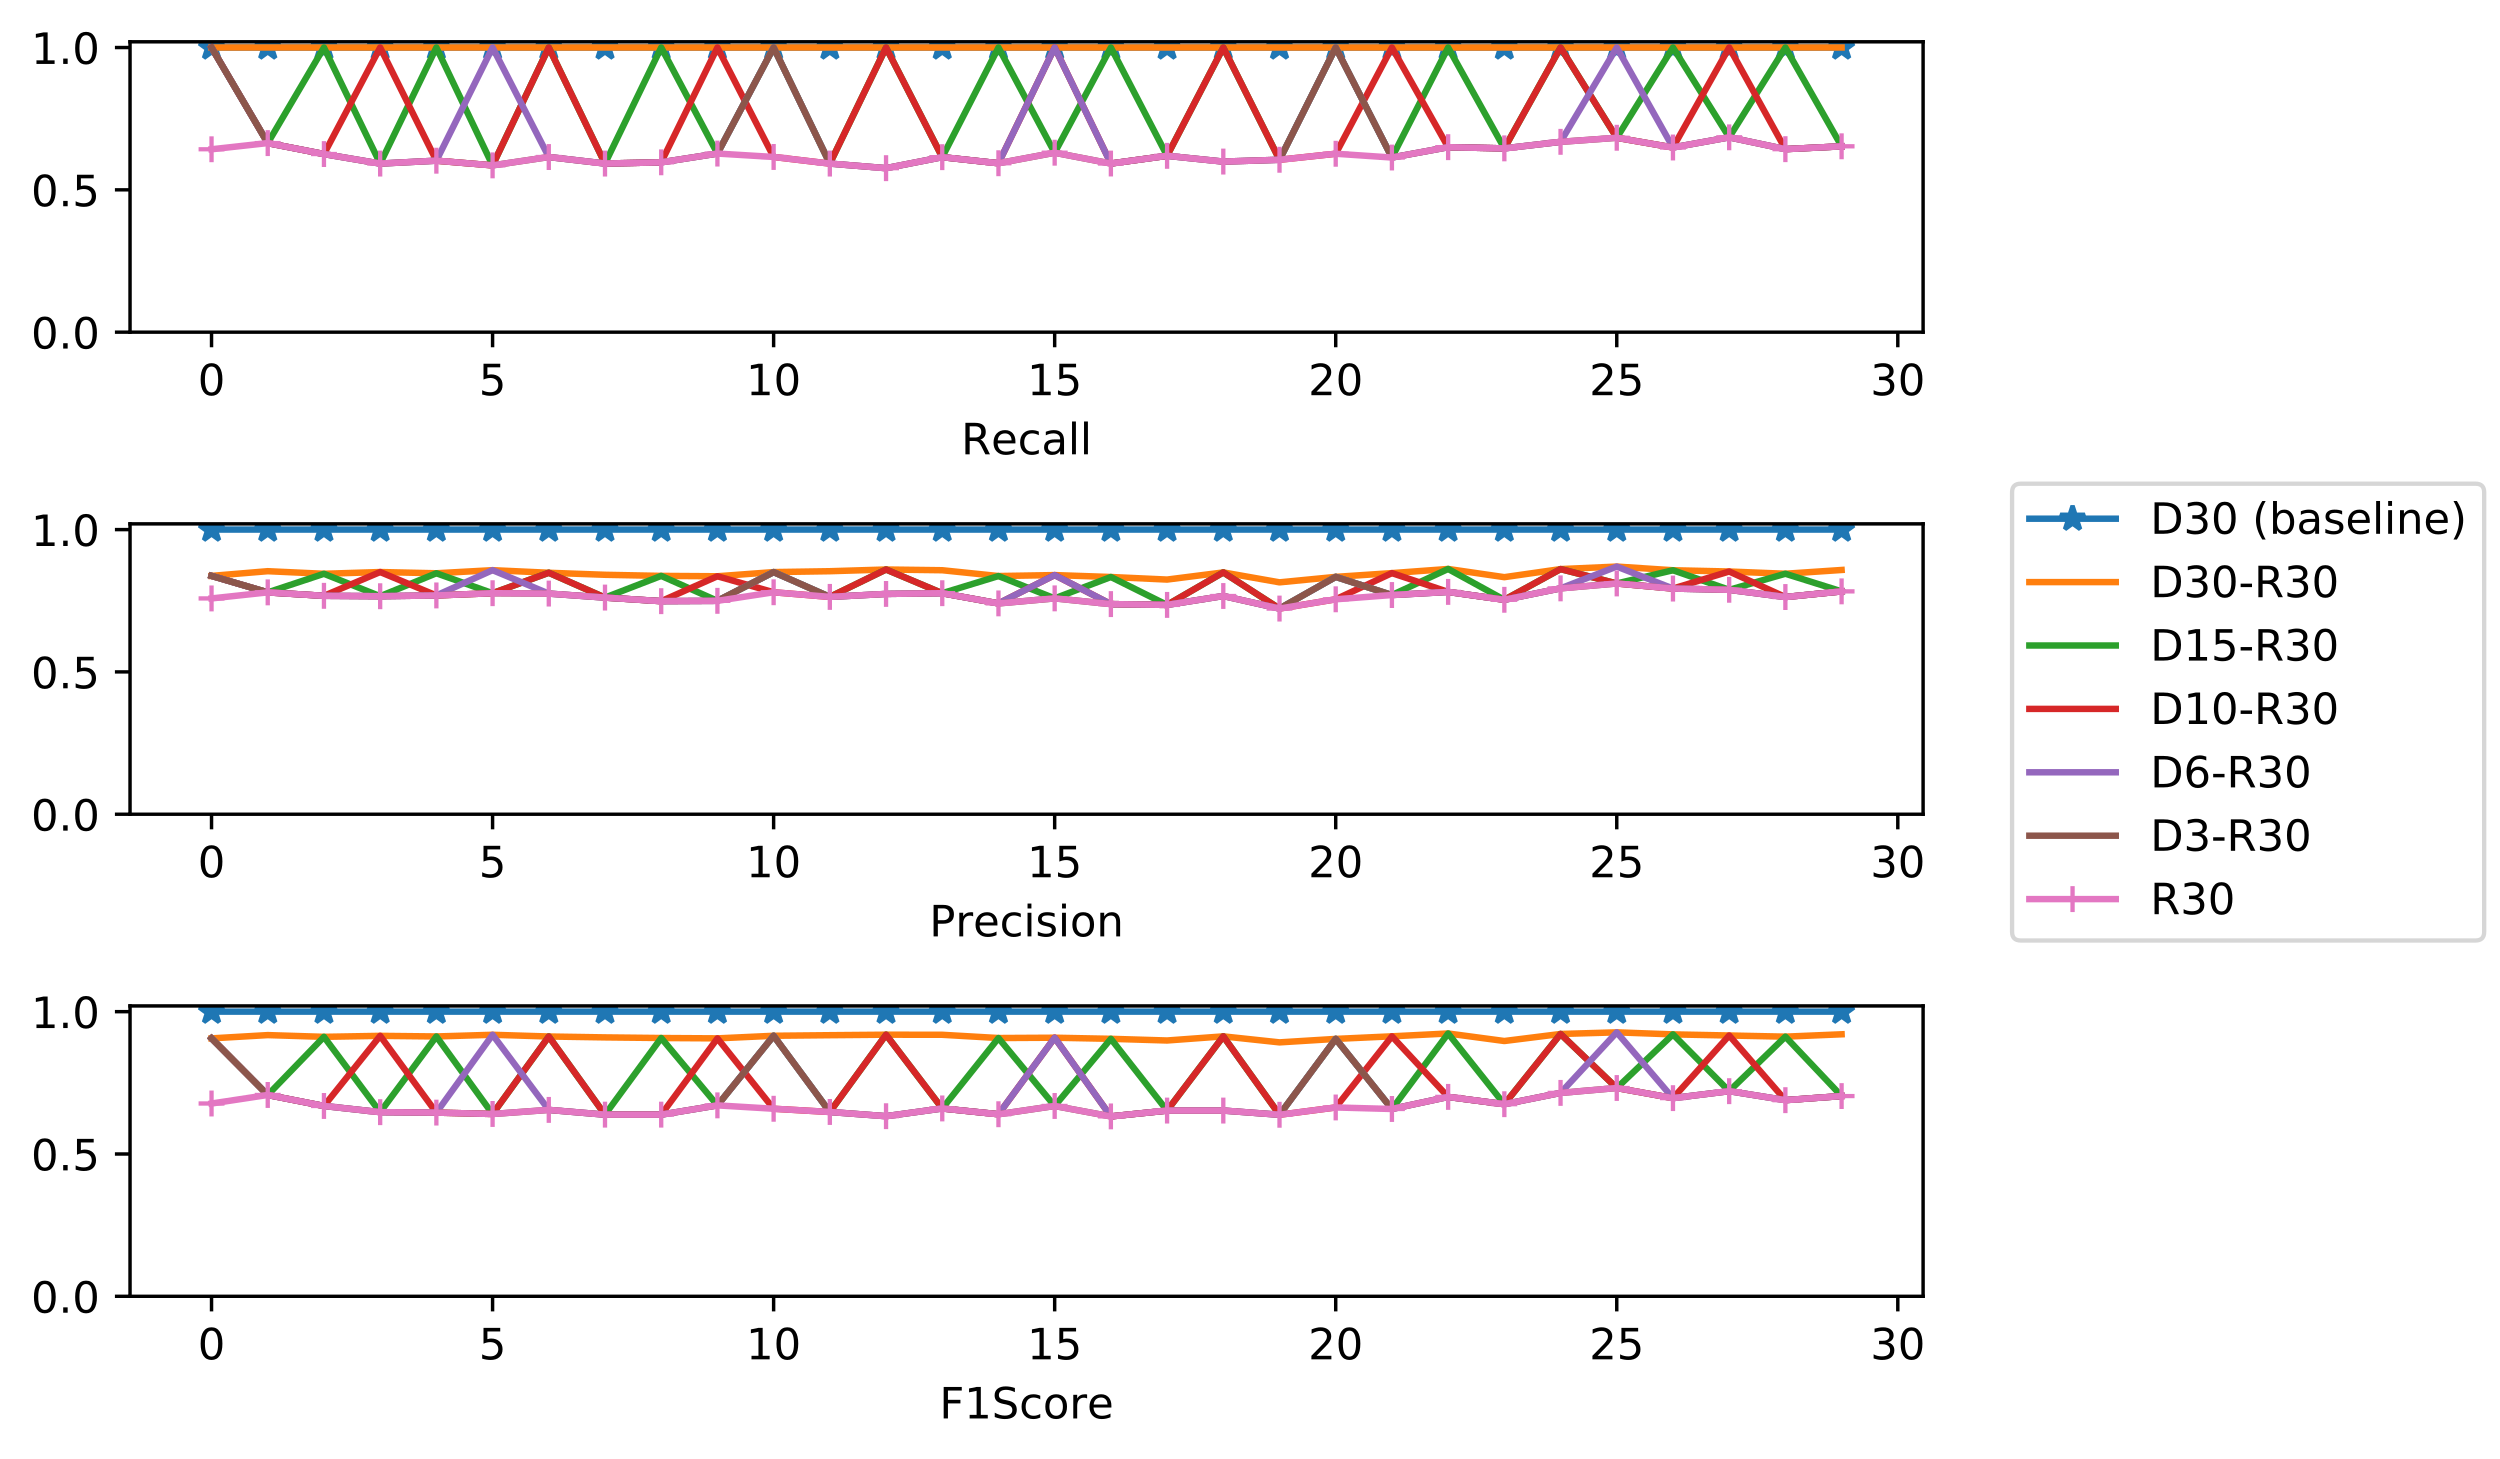 <?xml version="1.0" encoding="utf-8" standalone="no"?>
<!DOCTYPE svg PUBLIC "-//W3C//DTD SVG 1.1//EN"
  "http://www.w3.org/Graphics/SVG/1.1/DTD/svg11.dtd">
<!-- Created with matplotlib (https://matplotlib.org/) -->
<svg height="337.652pt" version="1.1" viewBox="0 0 578.755 337.652" width="578.755pt" xmlns="http://www.w3.org/2000/svg" xmlns:xlink="http://www.w3.org/1999/xlink">
 <defs>
  <style type="text/css">
*{stroke-linecap:butt;stroke-linejoin:round;white-space:pre;}
  </style>
 </defs>
 <g id="figure_1">
  <g id="patch_1">
   <path d="M 0 337.652 
L 578.755 337.652 
L 578.755 0 
L 0 0 
z
" style="fill:#ffffff;"/>
  </g>
  <g id="axes_1">
   <g id="patch_2">
    <path d="M 30.103 76.896 
L 445.201 76.896 
L 445.201 9.681 
L 30.103 9.681 
z
" style="fill:#ffffff;"/>
   </g>
   <g id="matplotlib.axis_1">
    <g id="xtick_1">
     <g id="line2d_1">
      <defs>
       <path d="M 0 0 
L 0 3.5 
" id="mfd3e1dc19d" style="stroke:#000000;stroke-width:0.8;"/>
      </defs>
      <g>
       <use style="stroke:#000000;stroke-width:0.8;" x="48.971" xlink:href="#mfd3e1dc19d" y="76.896"/>
      </g>
     </g>
     <g id="text_1">
      <!-- 0 -->
      <defs>
       <path d="M 31.781 66.406 
Q 24.172 66.406 20.328 58.906 
Q 16.5 51.422 16.5 36.375 
Q 16.5 21.391 20.328 13.891 
Q 24.172 6.391 31.781 6.391 
Q 39.453 6.391 43.281 13.891 
Q 47.125 21.391 47.125 36.375 
Q 47.125 51.422 43.281 58.906 
Q 39.453 66.406 31.781 66.406 
z
M 31.781 74.219 
Q 44.047 74.219 50.516 64.516 
Q 56.984 54.828 56.984 36.375 
Q 56.984 17.969 50.516 8.266 
Q 44.047 -1.422 31.781 -1.422 
Q 19.531 -1.422 13.062 8.266 
Q 6.594 17.969 6.594 36.375 
Q 6.594 54.828 13.062 64.516 
Q 19.531 74.219 31.781 74.219 
z
" id="DejaVuSans-48"/>
      </defs>
      <g transform="translate(45.79 91.494)scale(0.1 -0.1)">
       <use xlink:href="#DejaVuSans-48"/>
      </g>
     </g>
    </g>
    <g id="xtick_2">
     <g id="line2d_2">
      <g>
       <use style="stroke:#000000;stroke-width:0.8;" x="114.034" xlink:href="#mfd3e1dc19d" y="76.896"/>
      </g>
     </g>
     <g id="text_2">
      <!-- 5 -->
      <defs>
       <path d="M 10.797 72.906 
L 49.516 72.906 
L 49.516 64.594 
L 19.828 64.594 
L 19.828 46.734 
Q 21.969 47.469 24.109 47.828 
Q 26.266 48.188 28.422 48.188 
Q 40.625 48.188 47.75 41.5 
Q 54.891 34.812 54.891 23.391 
Q 54.891 11.625 47.562 5.094 
Q 40.234 -1.422 26.906 -1.422 
Q 22.312 -1.422 17.547 -0.641 
Q 12.797 0.141 7.719 1.703 
L 7.719 11.625 
Q 12.109 9.234 16.797 8.062 
Q 21.484 6.891 26.703 6.891 
Q 35.156 6.891 40.078 11.328 
Q 45.016 15.766 45.016 23.391 
Q 45.016 31 40.078 35.438 
Q 35.156 39.891 26.703 39.891 
Q 22.75 39.891 18.812 39.016 
Q 14.891 38.141 10.797 36.281 
z
" id="DejaVuSans-53"/>
      </defs>
      <g transform="translate(110.852 91.494)scale(0.1 -0.1)">
       <use xlink:href="#DejaVuSans-53"/>
      </g>
     </g>
    </g>
    <g id="xtick_3">
     <g id="line2d_3">
      <g>
       <use style="stroke:#000000;stroke-width:0.8;" x="179.096" xlink:href="#mfd3e1dc19d" y="76.896"/>
      </g>
     </g>
     <g id="text_3">
      <!-- 10 -->
      <defs>
       <path d="M 12.406 8.297 
L 28.516 8.297 
L 28.516 63.922 
L 10.984 60.406 
L 10.984 69.391 
L 28.422 72.906 
L 38.281 72.906 
L 38.281 8.297 
L 54.391 8.297 
L 54.391 0 
L 12.406 0 
z
" id="DejaVuSans-49"/>
      </defs>
      <g transform="translate(172.733 91.494)scale(0.1 -0.1)">
       <use xlink:href="#DejaVuSans-49"/>
       <use x="63.623" xlink:href="#DejaVuSans-48"/>
      </g>
     </g>
    </g>
    <g id="xtick_4">
     <g id="line2d_4">
      <g>
       <use style="stroke:#000000;stroke-width:0.8;" x="244.158" xlink:href="#mfd3e1dc19d" y="76.896"/>
      </g>
     </g>
     <g id="text_4">
      <!-- 15 -->
      <g transform="translate(237.796 91.494)scale(0.1 -0.1)">
       <use xlink:href="#DejaVuSans-49"/>
       <use x="63.623" xlink:href="#DejaVuSans-53"/>
      </g>
     </g>
    </g>
    <g id="xtick_5">
     <g id="line2d_5">
      <g>
       <use style="stroke:#000000;stroke-width:0.8;" x="309.221" xlink:href="#mfd3e1dc19d" y="76.896"/>
      </g>
     </g>
     <g id="text_5">
      <!-- 20 -->
      <defs>
       <path d="M 19.188 8.297 
L 53.609 8.297 
L 53.609 0 
L 7.328 0 
L 7.328 8.297 
Q 12.938 14.109 22.625 23.891 
Q 32.328 33.688 34.812 36.531 
Q 39.547 41.844 41.422 45.531 
Q 43.312 49.219 43.312 52.781 
Q 43.312 58.594 39.234 62.25 
Q 35.156 65.922 28.609 65.922 
Q 23.969 65.922 18.812 64.312 
Q 13.672 62.703 7.812 59.422 
L 7.812 69.391 
Q 13.766 71.781 18.938 73 
Q 24.125 74.219 28.422 74.219 
Q 39.75 74.219 46.484 68.547 
Q 53.219 62.891 53.219 53.422 
Q 53.219 48.922 51.531 44.891 
Q 49.859 40.875 45.406 35.406 
Q 44.188 33.984 37.641 27.219 
Q 31.109 20.453 19.188 8.297 
z
" id="DejaVuSans-50"/>
      </defs>
      <g transform="translate(302.858 91.494)scale(0.1 -0.1)">
       <use xlink:href="#DejaVuSans-50"/>
       <use x="63.623" xlink:href="#DejaVuSans-48"/>
      </g>
     </g>
    </g>
    <g id="xtick_6">
     <g id="line2d_6">
      <g>
       <use style="stroke:#000000;stroke-width:0.8;" x="374.283" xlink:href="#mfd3e1dc19d" y="76.896"/>
      </g>
     </g>
     <g id="text_6">
      <!-- 25 -->
      <g transform="translate(367.92 91.494)scale(0.1 -0.1)">
       <use xlink:href="#DejaVuSans-50"/>
       <use x="63.623" xlink:href="#DejaVuSans-53"/>
      </g>
     </g>
    </g>
    <g id="xtick_7">
     <g id="line2d_7">
      <g>
       <use style="stroke:#000000;stroke-width:0.8;" x="439.345" xlink:href="#mfd3e1dc19d" y="76.896"/>
      </g>
     </g>
     <g id="text_7">
      <!-- 30 -->
      <defs>
       <path d="M 40.578 39.312 
Q 47.656 37.797 51.625 33 
Q 55.609 28.219 55.609 21.188 
Q 55.609 10.406 48.188 4.484 
Q 40.766 -1.422 27.094 -1.422 
Q 22.516 -1.422 17.656 -0.516 
Q 12.797 0.391 7.625 2.203 
L 7.625 11.719 
Q 11.719 9.328 16.594 8.109 
Q 21.484 6.891 26.812 6.891 
Q 36.078 6.891 40.938 10.547 
Q 45.797 14.203 45.797 21.188 
Q 45.797 27.641 41.281 31.266 
Q 36.766 34.906 28.719 34.906 
L 20.219 34.906 
L 20.219 43.016 
L 29.109 43.016 
Q 36.375 43.016 40.234 45.922 
Q 44.094 48.828 44.094 54.297 
Q 44.094 59.906 40.109 62.906 
Q 36.141 65.922 28.719 65.922 
Q 24.656 65.922 20.016 65.031 
Q 15.375 64.156 9.812 62.312 
L 9.812 71.094 
Q 15.438 72.656 20.344 73.438 
Q 25.25 74.219 29.594 74.219 
Q 40.828 74.219 47.359 69.109 
Q 53.906 64.016 53.906 55.328 
Q 53.906 49.266 50.438 45.094 
Q 46.969 40.922 40.578 39.312 
z
" id="DejaVuSans-51"/>
      </defs>
      <g transform="translate(432.983 91.494)scale(0.1 -0.1)">
       <use xlink:href="#DejaVuSans-51"/>
       <use x="63.623" xlink:href="#DejaVuSans-48"/>
      </g>
     </g>
    </g>
    <g id="text_8">
     <!-- Recall -->
     <defs>
      <path d="M 44.391 34.188 
Q 47.562 33.109 50.562 29.594 
Q 53.562 26.078 56.594 19.922 
L 66.609 0 
L 56 0 
L 46.688 18.703 
Q 43.062 26.031 39.672 28.422 
Q 36.281 30.812 30.422 30.812 
L 19.672 30.812 
L 19.672 0 
L 9.812 0 
L 9.812 72.906 
L 32.078 72.906 
Q 44.578 72.906 50.734 67.672 
Q 56.891 62.453 56.891 51.906 
Q 56.891 45.016 53.688 40.469 
Q 50.484 35.938 44.391 34.188 
z
M 19.672 64.797 
L 19.672 38.922 
L 32.078 38.922 
Q 39.203 38.922 42.844 42.219 
Q 46.484 45.516 46.484 51.906 
Q 46.484 58.297 42.844 61.547 
Q 39.203 64.797 32.078 64.797 
z
" id="DejaVuSans-82"/>
      <path d="M 56.203 29.594 
L 56.203 25.203 
L 14.891 25.203 
Q 15.484 15.922 20.484 11.062 
Q 25.484 6.203 34.422 6.203 
Q 39.594 6.203 44.453 7.469 
Q 49.312 8.734 54.109 11.281 
L 54.109 2.781 
Q 49.266 0.734 44.188 -0.344 
Q 39.109 -1.422 33.891 -1.422 
Q 20.797 -1.422 13.156 6.188 
Q 5.516 13.812 5.516 26.812 
Q 5.516 40.234 12.766 48.109 
Q 20.016 56 32.328 56 
Q 43.359 56 49.781 48.891 
Q 56.203 41.797 56.203 29.594 
z
M 47.219 32.234 
Q 47.125 39.594 43.094 43.984 
Q 39.062 48.391 32.422 48.391 
Q 24.906 48.391 20.391 44.141 
Q 15.875 39.891 15.188 32.172 
z
" id="DejaVuSans-101"/>
      <path d="M 48.781 52.594 
L 48.781 44.188 
Q 44.969 46.297 41.141 47.344 
Q 37.312 48.391 33.406 48.391 
Q 24.656 48.391 19.812 42.844 
Q 14.984 37.312 14.984 27.297 
Q 14.984 17.281 19.812 11.734 
Q 24.656 6.203 33.406 6.203 
Q 37.312 6.203 41.141 7.25 
Q 44.969 8.297 48.781 10.406 
L 48.781 2.094 
Q 45.016 0.344 40.984 -0.531 
Q 36.969 -1.422 32.422 -1.422 
Q 20.062 -1.422 12.781 6.344 
Q 5.516 14.109 5.516 27.297 
Q 5.516 40.672 12.859 48.328 
Q 20.219 56 33.016 56 
Q 37.156 56 41.109 55.141 
Q 45.062 54.297 48.781 52.594 
z
" id="DejaVuSans-99"/>
      <path d="M 34.281 27.484 
Q 23.391 27.484 19.188 25 
Q 14.984 22.516 14.984 16.5 
Q 14.984 11.719 18.141 8.906 
Q 21.297 6.109 26.703 6.109 
Q 34.188 6.109 38.703 11.406 
Q 43.219 16.703 43.219 25.484 
L 43.219 27.484 
z
M 52.203 31.203 
L 52.203 0 
L 43.219 0 
L 43.219 8.297 
Q 40.141 3.328 35.547 0.953 
Q 30.953 -1.422 24.312 -1.422 
Q 15.922 -1.422 10.953 3.297 
Q 6 8.016 6 15.922 
Q 6 25.141 12.172 29.828 
Q 18.359 34.516 30.609 34.516 
L 43.219 34.516 
L 43.219 35.406 
Q 43.219 41.609 39.141 45 
Q 35.062 48.391 27.688 48.391 
Q 23 48.391 18.547 47.266 
Q 14.109 46.141 10.016 43.891 
L 10.016 52.203 
Q 14.938 54.109 19.578 55.047 
Q 24.219 56 28.609 56 
Q 40.484 56 46.344 49.844 
Q 52.203 43.703 52.203 31.203 
z
" id="DejaVuSans-97"/>
      <path d="M 9.422 75.984 
L 18.406 75.984 
L 18.406 0 
L 9.422 0 
z
" id="DejaVuSans-108"/>
     </defs>
     <g transform="translate(222.513 105.173)scale(0.1 -0.1)">
      <use xlink:href="#DejaVuSans-82"/>
      <use x="69.42" xlink:href="#DejaVuSans-101"/>
      <use x="130.943" xlink:href="#DejaVuSans-99"/>
      <use x="185.924" xlink:href="#DejaVuSans-97"/>
      <use x="247.203" xlink:href="#DejaVuSans-108"/>
      <use x="274.986" xlink:href="#DejaVuSans-108"/>
     </g>
    </g>
   </g>
   <g id="matplotlib.axis_2">
    <g id="ytick_1">
     <g id="line2d_8">
      <defs>
       <path d="M 0 0 
L -3.5 0 
" id="me3b21d97d1" style="stroke:#000000;stroke-width:0.8;"/>
      </defs>
      <g>
       <use style="stroke:#000000;stroke-width:0.8;" x="30.103" xlink:href="#me3b21d97d1" y="76.896"/>
      </g>
     </g>
     <g id="text_9">
      <!-- 0.0 -->
      <defs>
       <path d="M 10.688 12.406 
L 21 12.406 
L 21 0 
L 10.688 0 
z
" id="DejaVuSans-46"/>
      </defs>
      <g transform="translate(7.2 80.695)scale(0.1 -0.1)">
       <use xlink:href="#DejaVuSans-48"/>
       <use x="63.623" xlink:href="#DejaVuSans-46"/>
       <use x="95.41" xlink:href="#DejaVuSans-48"/>
      </g>
     </g>
    </g>
    <g id="ytick_2">
     <g id="line2d_9">
      <g>
       <use style="stroke:#000000;stroke-width:0.8;" x="30.103" xlink:href="#me3b21d97d1" y="43.948"/>
      </g>
     </g>
     <g id="text_10">
      <!-- 0.5 -->
      <g transform="translate(7.2 47.747)scale(0.1 -0.1)">
       <use xlink:href="#DejaVuSans-48"/>
       <use x="63.623" xlink:href="#DejaVuSans-46"/>
       <use x="95.41" xlink:href="#DejaVuSans-53"/>
      </g>
     </g>
    </g>
    <g id="ytick_3">
     <g id="line2d_10">
      <g>
       <use style="stroke:#000000;stroke-width:0.8;" x="30.103" xlink:href="#me3b21d97d1" y="10.999"/>
      </g>
     </g>
     <g id="text_11">
      <!-- 1.0 -->
      <g transform="translate(7.2 14.798)scale(0.1 -0.1)">
       <use xlink:href="#DejaVuSans-49"/>
       <use x="63.623" xlink:href="#DejaVuSans-46"/>
       <use x="95.41" xlink:href="#DejaVuSans-48"/>
      </g>
     </g>
    </g>
   </g>
   <g id="line2d_11">
    <path clip-path="url(#p419b46b97c)" d="M 48.971 10.999 
L 61.984 10.999 
L 74.996 10.999 
L 88.009 10.999 
L 101.021 10.999 
L 114.034 10.999 
L 127.046 10.999 
L 140.058 10.999 
L 153.071 10.999 
L 166.083 10.999 
L 179.096 10.999 
L 192.108 10.999 
L 205.121 10.999 
L 218.133 10.999 
L 231.146 10.999 
L 244.158 10.999 
L 257.171 10.999 
L 270.183 10.999 
L 283.196 10.999 
L 296.208 10.999 
L 309.221 10.999 
L 322.233 10.999 
L 335.246 10.999 
L 348.258 10.999 
L 361.27 10.999 
L 374.283 10.999 
L 387.295 10.999 
L 400.308 10.999 
L 413.32 10.999 
L 426.333 10.999 
" style="fill:none;stroke:#1f77b4;stroke-linecap:square;stroke-width:1.5;"/>
    <defs>
     <path d="M 0 -3 
L -0.674 -0.927 
L -2.853 -0.927 
L -1.09 0.354 
L -1.763 2.427 
L -0 1.146 
L 1.763 2.427 
L 1.09 0.354 
L 2.853 -0.927 
L 0.674 -0.927 
z
" id="mf993f29e72" style="stroke:#1f77b4;stroke-linejoin:bevel;"/>
    </defs>
    <g clip-path="url(#p419b46b97c)">
     <use style="fill:#1f77b4;stroke:#1f77b4;stroke-linejoin:bevel;" x="48.971" xlink:href="#mf993f29e72" y="10.999"/>
     <use style="fill:#1f77b4;stroke:#1f77b4;stroke-linejoin:bevel;" x="61.984" xlink:href="#mf993f29e72" y="10.999"/>
     <use style="fill:#1f77b4;stroke:#1f77b4;stroke-linejoin:bevel;" x="74.996" xlink:href="#mf993f29e72" y="10.999"/>
     <use style="fill:#1f77b4;stroke:#1f77b4;stroke-linejoin:bevel;" x="88.009" xlink:href="#mf993f29e72" y="10.999"/>
     <use style="fill:#1f77b4;stroke:#1f77b4;stroke-linejoin:bevel;" x="101.021" xlink:href="#mf993f29e72" y="10.999"/>
     <use style="fill:#1f77b4;stroke:#1f77b4;stroke-linejoin:bevel;" x="114.034" xlink:href="#mf993f29e72" y="10.999"/>
     <use style="fill:#1f77b4;stroke:#1f77b4;stroke-linejoin:bevel;" x="127.046" xlink:href="#mf993f29e72" y="10.999"/>
     <use style="fill:#1f77b4;stroke:#1f77b4;stroke-linejoin:bevel;" x="140.058" xlink:href="#mf993f29e72" y="10.999"/>
     <use style="fill:#1f77b4;stroke:#1f77b4;stroke-linejoin:bevel;" x="153.071" xlink:href="#mf993f29e72" y="10.999"/>
     <use style="fill:#1f77b4;stroke:#1f77b4;stroke-linejoin:bevel;" x="166.083" xlink:href="#mf993f29e72" y="10.999"/>
     <use style="fill:#1f77b4;stroke:#1f77b4;stroke-linejoin:bevel;" x="179.096" xlink:href="#mf993f29e72" y="10.999"/>
     <use style="fill:#1f77b4;stroke:#1f77b4;stroke-linejoin:bevel;" x="192.108" xlink:href="#mf993f29e72" y="10.999"/>
     <use style="fill:#1f77b4;stroke:#1f77b4;stroke-linejoin:bevel;" x="205.121" xlink:href="#mf993f29e72" y="10.999"/>
     <use style="fill:#1f77b4;stroke:#1f77b4;stroke-linejoin:bevel;" x="218.133" xlink:href="#mf993f29e72" y="10.999"/>
     <use style="fill:#1f77b4;stroke:#1f77b4;stroke-linejoin:bevel;" x="231.146" xlink:href="#mf993f29e72" y="10.999"/>
     <use style="fill:#1f77b4;stroke:#1f77b4;stroke-linejoin:bevel;" x="244.158" xlink:href="#mf993f29e72" y="10.999"/>
     <use style="fill:#1f77b4;stroke:#1f77b4;stroke-linejoin:bevel;" x="257.171" xlink:href="#mf993f29e72" y="10.999"/>
     <use style="fill:#1f77b4;stroke:#1f77b4;stroke-linejoin:bevel;" x="270.183" xlink:href="#mf993f29e72" y="10.999"/>
     <use style="fill:#1f77b4;stroke:#1f77b4;stroke-linejoin:bevel;" x="283.196" xlink:href="#mf993f29e72" y="10.999"/>
     <use style="fill:#1f77b4;stroke:#1f77b4;stroke-linejoin:bevel;" x="296.208" xlink:href="#mf993f29e72" y="10.999"/>
     <use style="fill:#1f77b4;stroke:#1f77b4;stroke-linejoin:bevel;" x="309.221" xlink:href="#mf993f29e72" y="10.999"/>
     <use style="fill:#1f77b4;stroke:#1f77b4;stroke-linejoin:bevel;" x="322.233" xlink:href="#mf993f29e72" y="10.999"/>
     <use style="fill:#1f77b4;stroke:#1f77b4;stroke-linejoin:bevel;" x="335.246" xlink:href="#mf993f29e72" y="10.999"/>
     <use style="fill:#1f77b4;stroke:#1f77b4;stroke-linejoin:bevel;" x="348.258" xlink:href="#mf993f29e72" y="10.999"/>
     <use style="fill:#1f77b4;stroke:#1f77b4;stroke-linejoin:bevel;" x="361.27" xlink:href="#mf993f29e72" y="10.999"/>
     <use style="fill:#1f77b4;stroke:#1f77b4;stroke-linejoin:bevel;" x="374.283" xlink:href="#mf993f29e72" y="10.999"/>
     <use style="fill:#1f77b4;stroke:#1f77b4;stroke-linejoin:bevel;" x="387.295" xlink:href="#mf993f29e72" y="10.999"/>
     <use style="fill:#1f77b4;stroke:#1f77b4;stroke-linejoin:bevel;" x="400.308" xlink:href="#mf993f29e72" y="10.999"/>
     <use style="fill:#1f77b4;stroke:#1f77b4;stroke-linejoin:bevel;" x="413.32" xlink:href="#mf993f29e72" y="10.999"/>
     <use style="fill:#1f77b4;stroke:#1f77b4;stroke-linejoin:bevel;" x="426.333" xlink:href="#mf993f29e72" y="10.999"/>
    </g>
   </g>
   <g id="line2d_12">
    <path clip-path="url(#p419b46b97c)" d="M 48.971 10.999 
L 61.984 10.999 
L 74.996 10.999 
L 88.009 10.999 
L 101.021 10.999 
L 114.034 10.999 
L 127.046 10.999 
L 140.058 10.999 
L 153.071 10.999 
L 166.083 10.999 
L 179.096 10.999 
L 192.108 10.999 
L 205.121 10.999 
L 218.133 10.999 
L 231.146 10.999 
L 244.158 10.999 
L 257.171 10.999 
L 270.183 10.999 
L 283.196 10.999 
L 296.208 10.999 
L 309.221 10.999 
L 322.233 10.999 
L 335.246 10.999 
L 348.258 10.999 
L 361.27 10.999 
L 374.283 10.999 
L 387.295 10.999 
L 400.308 10.999 
L 413.32 10.999 
L 426.333 10.999 
" style="fill:none;stroke:#ff7f0e;stroke-linecap:square;stroke-width:1.5;"/>
   </g>
   <g id="line2d_13">
    <path clip-path="url(#p419b46b97c)" d="M 48.971 10.999 
L 61.984 33.123 
L 74.996 10.999 
L 88.009 37.87 
L 101.021 10.999 
L 114.034 38.283 
L 127.046 10.999 
L 140.058 37.86 
L 153.071 10.999 
L 166.083 35.549 
L 179.096 10.999 
L 192.108 37.872 
L 205.121 10.999 
L 218.133 36.38 
L 231.146 10.999 
L 244.158 35.355 
L 257.171 10.999 
L 270.183 36.071 
L 283.196 10.999 
L 296.208 36.987 
L 309.221 10.999 
L 322.233 36.468 
L 335.246 10.999 
L 348.258 34.351 
L 361.27 10.999 
L 374.283 31.894 
L 387.295 10.999 
L 400.308 31.791 
L 413.32 10.999 
L 426.333 33.874 
" style="fill:none;stroke:#2ca02c;stroke-linecap:square;stroke-width:1.5;"/>
   </g>
   <g id="line2d_14">
    <path clip-path="url(#p419b46b97c)" d="M 48.971 10.999 
L 61.984 33.123 
L 74.996 35.665 
L 88.009 10.999 
L 101.021 37.197 
L 114.034 38.283 
L 127.046 10.999 
L 140.058 37.86 
L 153.071 37.58 
L 166.083 10.999 
L 179.096 36.335 
L 192.108 37.872 
L 205.121 10.999 
L 218.133 36.38 
L 231.146 37.79 
L 244.158 10.999 
L 257.171 37.857 
L 270.183 36.071 
L 283.196 10.999 
L 296.208 36.987 
L 309.221 35.592 
L 322.233 10.999 
L 335.246 34.072 
L 348.258 34.351 
L 361.27 10.999 
L 374.283 31.894 
L 387.295 34.144 
L 400.308 10.999 
L 413.32 34.528 
L 426.333 33.874 
" style="fill:none;stroke:#d62728;stroke-linecap:square;stroke-width:1.5;"/>
   </g>
   <g id="line2d_15">
    <path clip-path="url(#p419b46b97c)" d="M 48.971 10.999 
L 61.984 33.123 
L 74.996 35.665 
L 88.009 37.87 
L 101.021 37.197 
L 114.034 10.999 
L 127.046 36.351 
L 140.058 37.86 
L 153.071 37.58 
L 166.083 35.549 
L 179.096 10.999 
L 192.108 37.872 
L 205.121 38.933 
L 218.133 36.38 
L 231.146 37.79 
L 244.158 10.999 
L 257.171 37.857 
L 270.183 36.071 
L 283.196 37.408 
L 296.208 36.987 
L 309.221 10.999 
L 322.233 36.468 
L 335.246 34.072 
L 348.258 34.351 
L 361.27 32.836 
L 374.283 10.999 
L 387.295 34.144 
L 400.308 31.791 
L 413.32 34.528 
L 426.333 33.874 
" style="fill:none;stroke:#9467bd;stroke-linecap:square;stroke-width:1.5;"/>
   </g>
   <g id="line2d_16">
    <path clip-path="url(#p419b46b97c)" d="M 48.971 10.999 
L 61.984 33.123 
L 74.996 35.665 
L 88.009 37.87 
L 101.021 37.197 
L 114.034 38.283 
L 127.046 36.351 
L 140.058 37.86 
L 153.071 37.58 
L 166.083 35.549 
L 179.096 10.999 
L 192.108 37.872 
L 205.121 38.933 
L 218.133 36.38 
L 231.146 37.79 
L 244.158 35.355 
L 257.171 37.857 
L 270.183 36.071 
L 283.196 37.408 
L 296.208 36.987 
L 309.221 10.999 
L 322.233 36.468 
L 335.246 34.072 
L 348.258 34.351 
L 361.27 32.836 
L 374.283 31.894 
L 387.295 34.144 
L 400.308 31.791 
L 413.32 34.528 
L 426.333 33.874 
" style="fill:none;stroke:#8c564b;stroke-linecap:square;stroke-width:1.5;"/>
   </g>
   <g id="line2d_17">
    <path clip-path="url(#p419b46b97c)" d="M 48.971 34.556 
L 61.984 33.123 
L 74.996 35.665 
L 88.009 37.87 
L 101.021 37.197 
L 114.034 38.283 
L 127.046 36.351 
L 140.058 37.86 
L 153.071 37.58 
L 166.083 35.549 
L 179.096 36.335 
L 192.108 37.872 
L 205.121 38.933 
L 218.133 36.38 
L 231.146 37.79 
L 244.158 35.355 
L 257.171 37.857 
L 270.183 36.071 
L 283.196 37.408 
L 296.208 36.987 
L 309.221 35.592 
L 322.233 36.468 
L 335.246 34.072 
L 348.258 34.351 
L 361.27 32.836 
L 374.283 31.894 
L 387.295 34.144 
L 400.308 31.791 
L 413.32 34.528 
L 426.333 33.874 
" style="fill:none;stroke:#e377c2;stroke-linecap:square;stroke-width:1.5;"/>
    <defs>
     <path d="M -3 0 
L 3 0 
M 0 3 
L 0 -3 
" id="ma1bf24ad54" style="stroke:#e377c2;"/>
    </defs>
    <g clip-path="url(#p419b46b97c)">
     <use style="fill:#e377c2;stroke:#e377c2;" x="48.971" xlink:href="#ma1bf24ad54" y="34.556"/>
     <use style="fill:#e377c2;stroke:#e377c2;" x="61.984" xlink:href="#ma1bf24ad54" y="33.123"/>
     <use style="fill:#e377c2;stroke:#e377c2;" x="74.996" xlink:href="#ma1bf24ad54" y="35.665"/>
     <use style="fill:#e377c2;stroke:#e377c2;" x="88.009" xlink:href="#ma1bf24ad54" y="37.87"/>
     <use style="fill:#e377c2;stroke:#e377c2;" x="101.021" xlink:href="#ma1bf24ad54" y="37.197"/>
     <use style="fill:#e377c2;stroke:#e377c2;" x="114.034" xlink:href="#ma1bf24ad54" y="38.283"/>
     <use style="fill:#e377c2;stroke:#e377c2;" x="127.046" xlink:href="#ma1bf24ad54" y="36.351"/>
     <use style="fill:#e377c2;stroke:#e377c2;" x="140.058" xlink:href="#ma1bf24ad54" y="37.86"/>
     <use style="fill:#e377c2;stroke:#e377c2;" x="153.071" xlink:href="#ma1bf24ad54" y="37.58"/>
     <use style="fill:#e377c2;stroke:#e377c2;" x="166.083" xlink:href="#ma1bf24ad54" y="35.549"/>
     <use style="fill:#e377c2;stroke:#e377c2;" x="179.096" xlink:href="#ma1bf24ad54" y="36.335"/>
     <use style="fill:#e377c2;stroke:#e377c2;" x="192.108" xlink:href="#ma1bf24ad54" y="37.872"/>
     <use style="fill:#e377c2;stroke:#e377c2;" x="205.121" xlink:href="#ma1bf24ad54" y="38.933"/>
     <use style="fill:#e377c2;stroke:#e377c2;" x="218.133" xlink:href="#ma1bf24ad54" y="36.38"/>
     <use style="fill:#e377c2;stroke:#e377c2;" x="231.146" xlink:href="#ma1bf24ad54" y="37.79"/>
     <use style="fill:#e377c2;stroke:#e377c2;" x="244.158" xlink:href="#ma1bf24ad54" y="35.355"/>
     <use style="fill:#e377c2;stroke:#e377c2;" x="257.171" xlink:href="#ma1bf24ad54" y="37.857"/>
     <use style="fill:#e377c2;stroke:#e377c2;" x="270.183" xlink:href="#ma1bf24ad54" y="36.071"/>
     <use style="fill:#e377c2;stroke:#e377c2;" x="283.196" xlink:href="#ma1bf24ad54" y="37.408"/>
     <use style="fill:#e377c2;stroke:#e377c2;" x="296.208" xlink:href="#ma1bf24ad54" y="36.987"/>
     <use style="fill:#e377c2;stroke:#e377c2;" x="309.221" xlink:href="#ma1bf24ad54" y="35.592"/>
     <use style="fill:#e377c2;stroke:#e377c2;" x="322.233" xlink:href="#ma1bf24ad54" y="36.468"/>
     <use style="fill:#e377c2;stroke:#e377c2;" x="335.246" xlink:href="#ma1bf24ad54" y="34.072"/>
     <use style="fill:#e377c2;stroke:#e377c2;" x="348.258" xlink:href="#ma1bf24ad54" y="34.351"/>
     <use style="fill:#e377c2;stroke:#e377c2;" x="361.27" xlink:href="#ma1bf24ad54" y="32.836"/>
     <use style="fill:#e377c2;stroke:#e377c2;" x="374.283" xlink:href="#ma1bf24ad54" y="31.894"/>
     <use style="fill:#e377c2;stroke:#e377c2;" x="387.295" xlink:href="#ma1bf24ad54" y="34.144"/>
     <use style="fill:#e377c2;stroke:#e377c2;" x="400.308" xlink:href="#ma1bf24ad54" y="31.791"/>
     <use style="fill:#e377c2;stroke:#e377c2;" x="413.32" xlink:href="#ma1bf24ad54" y="34.528"/>
     <use style="fill:#e377c2;stroke:#e377c2;" x="426.333" xlink:href="#ma1bf24ad54" y="33.874"/>
    </g>
   </g>
   <g id="patch_3">
    <path d="M 30.103 76.896 
L 30.103 9.681 
" style="fill:none;stroke:#000000;stroke-linecap:square;stroke-linejoin:miter;stroke-width:0.8;"/>
   </g>
   <g id="patch_4">
    <path d="M 445.201 76.896 
L 445.201 9.681 
" style="fill:none;stroke:#000000;stroke-linecap:square;stroke-linejoin:miter;stroke-width:0.8;"/>
   </g>
   <g id="patch_5">
    <path d="M 30.103 76.896 
L 445.201 76.896 
" style="fill:none;stroke:#000000;stroke-linecap:square;stroke-linejoin:miter;stroke-width:0.8;"/>
   </g>
   <g id="patch_6">
    <path d="M 30.103 9.681 
L 445.201 9.681 
" style="fill:none;stroke:#000000;stroke-linecap:square;stroke-linejoin:miter;stroke-width:0.8;"/>
   </g>
  </g>
  <g id="axes_2">
   <g id="patch_7">
    <path d="M 30.103 188.496 
L 445.201 188.496 
L 445.201 121.281 
L 30.103 121.281 
z
" style="fill:#ffffff;"/>
   </g>
   <g id="matplotlib.axis_3">
    <g id="xtick_8">
     <g id="line2d_18">
      <g>
       <use style="stroke:#000000;stroke-width:0.8;" x="48.971" xlink:href="#mfd3e1dc19d" y="188.496"/>
      </g>
     </g>
     <g id="text_12">
      <!-- 0 -->
      <g transform="translate(45.79 203.094)scale(0.1 -0.1)">
       <use xlink:href="#DejaVuSans-48"/>
      </g>
     </g>
    </g>
    <g id="xtick_9">
     <g id="line2d_19">
      <g>
       <use style="stroke:#000000;stroke-width:0.8;" x="114.034" xlink:href="#mfd3e1dc19d" y="188.496"/>
      </g>
     </g>
     <g id="text_13">
      <!-- 5 -->
      <g transform="translate(110.852 203.094)scale(0.1 -0.1)">
       <use xlink:href="#DejaVuSans-53"/>
      </g>
     </g>
    </g>
    <g id="xtick_10">
     <g id="line2d_20">
      <g>
       <use style="stroke:#000000;stroke-width:0.8;" x="179.096" xlink:href="#mfd3e1dc19d" y="188.496"/>
      </g>
     </g>
     <g id="text_14">
      <!-- 10 -->
      <g transform="translate(172.733 203.094)scale(0.1 -0.1)">
       <use xlink:href="#DejaVuSans-49"/>
       <use x="63.623" xlink:href="#DejaVuSans-48"/>
      </g>
     </g>
    </g>
    <g id="xtick_11">
     <g id="line2d_21">
      <g>
       <use style="stroke:#000000;stroke-width:0.8;" x="244.158" xlink:href="#mfd3e1dc19d" y="188.496"/>
      </g>
     </g>
     <g id="text_15">
      <!-- 15 -->
      <g transform="translate(237.796 203.094)scale(0.1 -0.1)">
       <use xlink:href="#DejaVuSans-49"/>
       <use x="63.623" xlink:href="#DejaVuSans-53"/>
      </g>
     </g>
    </g>
    <g id="xtick_12">
     <g id="line2d_22">
      <g>
       <use style="stroke:#000000;stroke-width:0.8;" x="309.221" xlink:href="#mfd3e1dc19d" y="188.496"/>
      </g>
     </g>
     <g id="text_16">
      <!-- 20 -->
      <g transform="translate(302.858 203.094)scale(0.1 -0.1)">
       <use xlink:href="#DejaVuSans-50"/>
       <use x="63.623" xlink:href="#DejaVuSans-48"/>
      </g>
     </g>
    </g>
    <g id="xtick_13">
     <g id="line2d_23">
      <g>
       <use style="stroke:#000000;stroke-width:0.8;" x="374.283" xlink:href="#mfd3e1dc19d" y="188.496"/>
      </g>
     </g>
     <g id="text_17">
      <!-- 25 -->
      <g transform="translate(367.92 203.094)scale(0.1 -0.1)">
       <use xlink:href="#DejaVuSans-50"/>
       <use x="63.623" xlink:href="#DejaVuSans-53"/>
      </g>
     </g>
    </g>
    <g id="xtick_14">
     <g id="line2d_24">
      <g>
       <use style="stroke:#000000;stroke-width:0.8;" x="439.345" xlink:href="#mfd3e1dc19d" y="188.496"/>
      </g>
     </g>
     <g id="text_18">
      <!-- 30 -->
      <g transform="translate(432.983 203.094)scale(0.1 -0.1)">
       <use xlink:href="#DejaVuSans-51"/>
       <use x="63.623" xlink:href="#DejaVuSans-48"/>
      </g>
     </g>
    </g>
    <g id="text_19">
     <!-- Precision -->
     <defs>
      <path d="M 19.672 64.797 
L 19.672 37.406 
L 32.078 37.406 
Q 38.969 37.406 42.719 40.969 
Q 46.484 44.531 46.484 51.125 
Q 46.484 57.672 42.719 61.234 
Q 38.969 64.797 32.078 64.797 
z
M 9.812 72.906 
L 32.078 72.906 
Q 44.344 72.906 50.609 67.359 
Q 56.891 61.812 56.891 51.125 
Q 56.891 40.328 50.609 34.812 
Q 44.344 29.297 32.078 29.297 
L 19.672 29.297 
L 19.672 0 
L 9.812 0 
z
" id="DejaVuSans-80"/>
      <path d="M 41.109 46.297 
Q 39.594 47.172 37.812 47.578 
Q 36.031 48 33.891 48 
Q 26.266 48 22.188 43.047 
Q 18.109 38.094 18.109 28.812 
L 18.109 0 
L 9.078 0 
L 9.078 54.688 
L 18.109 54.688 
L 18.109 46.188 
Q 20.953 51.172 25.484 53.578 
Q 30.031 56 36.531 56 
Q 37.453 56 38.578 55.875 
Q 39.703 55.766 41.062 55.516 
z
" id="DejaVuSans-114"/>
      <path d="M 9.422 54.688 
L 18.406 54.688 
L 18.406 0 
L 9.422 0 
z
M 9.422 75.984 
L 18.406 75.984 
L 18.406 64.594 
L 9.422 64.594 
z
" id="DejaVuSans-105"/>
      <path d="M 44.281 53.078 
L 44.281 44.578 
Q 40.484 46.531 36.375 47.5 
Q 32.281 48.484 27.875 48.484 
Q 21.188 48.484 17.844 46.438 
Q 14.5 44.391 14.5 40.281 
Q 14.5 37.156 16.891 35.375 
Q 19.281 33.594 26.516 31.984 
L 29.594 31.297 
Q 39.156 29.25 43.188 25.516 
Q 47.219 21.781 47.219 15.094 
Q 47.219 7.469 41.188 3.016 
Q 35.156 -1.422 24.609 -1.422 
Q 20.219 -1.422 15.453 -0.562 
Q 10.688 0.297 5.422 2 
L 5.422 11.281 
Q 10.406 8.688 15.234 7.391 
Q 20.062 6.109 24.812 6.109 
Q 31.156 6.109 34.562 8.281 
Q 37.984 10.453 37.984 14.406 
Q 37.984 18.062 35.516 20.016 
Q 33.062 21.969 24.703 23.781 
L 21.578 24.516 
Q 13.234 26.266 9.516 29.906 
Q 5.812 33.547 5.812 39.891 
Q 5.812 47.609 11.281 51.797 
Q 16.75 56 26.812 56 
Q 31.781 56 36.172 55.266 
Q 40.578 54.547 44.281 53.078 
z
" id="DejaVuSans-115"/>
      <path d="M 30.609 48.391 
Q 23.391 48.391 19.188 42.75 
Q 14.984 37.109 14.984 27.297 
Q 14.984 17.484 19.156 11.844 
Q 23.344 6.203 30.609 6.203 
Q 37.797 6.203 41.984 11.859 
Q 46.188 17.531 46.188 27.297 
Q 46.188 37.016 41.984 42.703 
Q 37.797 48.391 30.609 48.391 
z
M 30.609 56 
Q 42.328 56 49.016 48.375 
Q 55.719 40.766 55.719 27.297 
Q 55.719 13.875 49.016 6.219 
Q 42.328 -1.422 30.609 -1.422 
Q 18.844 -1.422 12.172 6.219 
Q 5.516 13.875 5.516 27.297 
Q 5.516 40.766 12.172 48.375 
Q 18.844 56 30.609 56 
z
" id="DejaVuSans-111"/>
      <path d="M 54.891 33.016 
L 54.891 0 
L 45.906 0 
L 45.906 32.719 
Q 45.906 40.484 42.875 44.328 
Q 39.844 48.188 33.797 48.188 
Q 26.516 48.188 22.312 43.547 
Q 18.109 38.922 18.109 30.906 
L 18.109 0 
L 9.078 0 
L 9.078 54.688 
L 18.109 54.688 
L 18.109 46.188 
Q 21.344 51.125 25.703 53.562 
Q 30.078 56 35.797 56 
Q 45.219 56 50.047 50.172 
Q 54.891 44.344 54.891 33.016 
z
" id="DejaVuSans-110"/>
     </defs>
     <g transform="translate(215.147 216.773)scale(0.1 -0.1)">
      <use xlink:href="#DejaVuSans-80"/>
      <use x="60.287" xlink:href="#DejaVuSans-114"/>
      <use x="101.369" xlink:href="#DejaVuSans-101"/>
      <use x="162.893" xlink:href="#DejaVuSans-99"/>
      <use x="217.873" xlink:href="#DejaVuSans-105"/>
      <use x="245.656" xlink:href="#DejaVuSans-115"/>
      <use x="297.756" xlink:href="#DejaVuSans-105"/>
      <use x="325.539" xlink:href="#DejaVuSans-111"/>
      <use x="386.721" xlink:href="#DejaVuSans-110"/>
     </g>
    </g>
   </g>
   <g id="matplotlib.axis_4">
    <g id="ytick_4">
     <g id="line2d_25">
      <g>
       <use style="stroke:#000000;stroke-width:0.8;" x="30.103" xlink:href="#me3b21d97d1" y="188.496"/>
      </g>
     </g>
     <g id="text_20">
      <!-- 0.0 -->
      <g transform="translate(7.2 192.295)scale(0.1 -0.1)">
       <use xlink:href="#DejaVuSans-48"/>
       <use x="63.623" xlink:href="#DejaVuSans-46"/>
       <use x="95.41" xlink:href="#DejaVuSans-48"/>
      </g>
     </g>
    </g>
    <g id="ytick_5">
     <g id="line2d_26">
      <g>
       <use style="stroke:#000000;stroke-width:0.8;" x="30.103" xlink:href="#me3b21d97d1" y="155.548"/>
      </g>
     </g>
     <g id="text_21">
      <!-- 0.5 -->
      <g transform="translate(7.2 159.347)scale(0.1 -0.1)">
       <use xlink:href="#DejaVuSans-48"/>
       <use x="63.623" xlink:href="#DejaVuSans-46"/>
       <use x="95.41" xlink:href="#DejaVuSans-53"/>
      </g>
     </g>
    </g>
    <g id="ytick_6">
     <g id="line2d_27">
      <g>
       <use style="stroke:#000000;stroke-width:0.8;" x="30.103" xlink:href="#me3b21d97d1" y="122.599"/>
      </g>
     </g>
     <g id="text_22">
      <!-- 1.0 -->
      <g transform="translate(7.2 126.398)scale(0.1 -0.1)">
       <use xlink:href="#DejaVuSans-49"/>
       <use x="63.623" xlink:href="#DejaVuSans-46"/>
       <use x="95.41" xlink:href="#DejaVuSans-48"/>
      </g>
     </g>
    </g>
   </g>
   <g id="line2d_28">
    <path clip-path="url(#p64c8f0e3e6)" d="M 48.971 122.599 
L 61.984 122.599 
L 74.996 122.599 
L 88.009 122.599 
L 101.021 122.599 
L 114.034 122.599 
L 127.046 122.599 
L 140.058 122.599 
L 153.071 122.599 
L 166.083 122.599 
L 179.096 122.599 
L 192.108 122.599 
L 205.121 122.599 
L 218.133 122.599 
L 231.146 122.599 
L 244.158 122.599 
L 257.171 122.599 
L 270.183 122.599 
L 283.196 122.599 
L 296.208 122.599 
L 309.221 122.599 
L 322.233 122.599 
L 335.246 122.599 
L 348.258 122.599 
L 361.27 122.599 
L 374.283 122.599 
L 387.295 122.599 
L 400.308 122.599 
L 413.32 122.599 
L 426.333 122.599 
" style="fill:none;stroke:#1f77b4;stroke-linecap:square;stroke-width:1.5;"/>
    <g clip-path="url(#p64c8f0e3e6)">
     <use style="fill:#1f77b4;stroke:#1f77b4;stroke-linejoin:bevel;" x="48.971" xlink:href="#mf993f29e72" y="122.599"/>
     <use style="fill:#1f77b4;stroke:#1f77b4;stroke-linejoin:bevel;" x="61.984" xlink:href="#mf993f29e72" y="122.599"/>
     <use style="fill:#1f77b4;stroke:#1f77b4;stroke-linejoin:bevel;" x="74.996" xlink:href="#mf993f29e72" y="122.599"/>
     <use style="fill:#1f77b4;stroke:#1f77b4;stroke-linejoin:bevel;" x="88.009" xlink:href="#mf993f29e72" y="122.599"/>
     <use style="fill:#1f77b4;stroke:#1f77b4;stroke-linejoin:bevel;" x="101.021" xlink:href="#mf993f29e72" y="122.599"/>
     <use style="fill:#1f77b4;stroke:#1f77b4;stroke-linejoin:bevel;" x="114.034" xlink:href="#mf993f29e72" y="122.599"/>
     <use style="fill:#1f77b4;stroke:#1f77b4;stroke-linejoin:bevel;" x="127.046" xlink:href="#mf993f29e72" y="122.599"/>
     <use style="fill:#1f77b4;stroke:#1f77b4;stroke-linejoin:bevel;" x="140.058" xlink:href="#mf993f29e72" y="122.599"/>
     <use style="fill:#1f77b4;stroke:#1f77b4;stroke-linejoin:bevel;" x="153.071" xlink:href="#mf993f29e72" y="122.599"/>
     <use style="fill:#1f77b4;stroke:#1f77b4;stroke-linejoin:bevel;" x="166.083" xlink:href="#mf993f29e72" y="122.599"/>
     <use style="fill:#1f77b4;stroke:#1f77b4;stroke-linejoin:bevel;" x="179.096" xlink:href="#mf993f29e72" y="122.599"/>
     <use style="fill:#1f77b4;stroke:#1f77b4;stroke-linejoin:bevel;" x="192.108" xlink:href="#mf993f29e72" y="122.599"/>
     <use style="fill:#1f77b4;stroke:#1f77b4;stroke-linejoin:bevel;" x="205.121" xlink:href="#mf993f29e72" y="122.599"/>
     <use style="fill:#1f77b4;stroke:#1f77b4;stroke-linejoin:bevel;" x="218.133" xlink:href="#mf993f29e72" y="122.599"/>
     <use style="fill:#1f77b4;stroke:#1f77b4;stroke-linejoin:bevel;" x="231.146" xlink:href="#mf993f29e72" y="122.599"/>
     <use style="fill:#1f77b4;stroke:#1f77b4;stroke-linejoin:bevel;" x="244.158" xlink:href="#mf993f29e72" y="122.599"/>
     <use style="fill:#1f77b4;stroke:#1f77b4;stroke-linejoin:bevel;" x="257.171" xlink:href="#mf993f29e72" y="122.599"/>
     <use style="fill:#1f77b4;stroke:#1f77b4;stroke-linejoin:bevel;" x="270.183" xlink:href="#mf993f29e72" y="122.599"/>
     <use style="fill:#1f77b4;stroke:#1f77b4;stroke-linejoin:bevel;" x="283.196" xlink:href="#mf993f29e72" y="122.599"/>
     <use style="fill:#1f77b4;stroke:#1f77b4;stroke-linejoin:bevel;" x="296.208" xlink:href="#mf993f29e72" y="122.599"/>
     <use style="fill:#1f77b4;stroke:#1f77b4;stroke-linejoin:bevel;" x="309.221" xlink:href="#mf993f29e72" y="122.599"/>
     <use style="fill:#1f77b4;stroke:#1f77b4;stroke-linejoin:bevel;" x="322.233" xlink:href="#mf993f29e72" y="122.599"/>
     <use style="fill:#1f77b4;stroke:#1f77b4;stroke-linejoin:bevel;" x="335.246" xlink:href="#mf993f29e72" y="122.599"/>
     <use style="fill:#1f77b4;stroke:#1f77b4;stroke-linejoin:bevel;" x="348.258" xlink:href="#mf993f29e72" y="122.599"/>
     <use style="fill:#1f77b4;stroke:#1f77b4;stroke-linejoin:bevel;" x="361.27" xlink:href="#mf993f29e72" y="122.599"/>
     <use style="fill:#1f77b4;stroke:#1f77b4;stroke-linejoin:bevel;" x="374.283" xlink:href="#mf993f29e72" y="122.599"/>
     <use style="fill:#1f77b4;stroke:#1f77b4;stroke-linejoin:bevel;" x="387.295" xlink:href="#mf993f29e72" y="122.599"/>
     <use style="fill:#1f77b4;stroke:#1f77b4;stroke-linejoin:bevel;" x="400.308" xlink:href="#mf993f29e72" y="122.599"/>
     <use style="fill:#1f77b4;stroke:#1f77b4;stroke-linejoin:bevel;" x="413.32" xlink:href="#mf993f29e72" y="122.599"/>
     <use style="fill:#1f77b4;stroke:#1f77b4;stroke-linejoin:bevel;" x="426.333" xlink:href="#mf993f29e72" y="122.599"/>
    </g>
   </g>
   <g id="line2d_29">
    <path clip-path="url(#p64c8f0e3e6)" d="M 48.971 133.32 
L 61.984 132.232 
L 74.996 132.832 
L 88.009 132.426 
L 101.021 132.711 
L 114.034 131.993 
L 127.046 132.595 
L 140.058 133.065 
L 153.071 133.318 
L 166.083 133.405 
L 179.096 132.44 
L 192.108 132.237 
L 205.121 131.841 
L 218.133 132.01 
L 231.146 133.354 
L 244.158 133.132 
L 257.171 133.576 
L 270.183 134.171 
L 283.196 132.515 
L 296.208 134.815 
L 309.221 133.548 
L 322.233 132.676 
L 335.246 131.716 
L 348.258 133.615 
L 361.27 131.746 
L 374.283 131.162 
L 387.295 132.012 
L 400.308 132.304 
L 413.32 132.823 
L 426.333 131.95 
" style="fill:none;stroke:#ff7f0e;stroke-linecap:square;stroke-width:1.5;"/>
   </g>
   <g id="line2d_30">
    <path clip-path="url(#p64c8f0e3e6)" d="M 48.971 133.32 
L 61.984 137.135 
L 74.996 132.832 
L 88.009 138.025 
L 101.021 132.711 
L 114.034 137.328 
L 127.046 132.595 
L 140.058 138.342 
L 153.071 133.318 
L 166.083 139.096 
L 179.096 132.44 
L 192.108 138.183 
L 205.121 131.841 
L 218.133 137.326 
L 231.146 133.354 
L 244.158 138.524 
L 257.171 133.576 
L 270.183 140.037 
L 283.196 132.515 
L 296.208 140.886 
L 309.221 133.548 
L 322.233 137.754 
L 335.246 131.716 
L 348.258 138.856 
L 361.27 131.746 
L 374.283 135.074 
L 387.295 132.012 
L 400.308 136.541 
L 413.32 132.823 
L 426.333 136.905 
" style="fill:none;stroke:#2ca02c;stroke-linecap:square;stroke-width:1.5;"/>
   </g>
   <g id="line2d_31">
    <path clip-path="url(#p64c8f0e3e6)" d="M 48.971 133.32 
L 61.984 137.135 
L 74.996 137.933 
L 88.009 132.426 
L 101.021 137.844 
L 114.034 137.328 
L 127.046 132.595 
L 140.058 138.342 
L 153.071 139.169 
L 166.083 133.405 
L 179.096 137.11 
L 192.108 138.183 
L 205.121 131.841 
L 218.133 137.326 
L 231.146 139.689 
L 244.158 133.132 
L 257.171 139.848 
L 270.183 140.037 
L 283.196 132.515 
L 296.208 140.886 
L 309.221 138.738 
L 322.233 132.676 
L 335.246 137.028 
L 348.258 138.856 
L 361.27 131.746 
L 374.283 135.074 
L 387.295 136.25 
L 400.308 132.304 
L 413.32 138.215 
L 426.333 136.905 
" style="fill:none;stroke:#d62728;stroke-linecap:square;stroke-width:1.5;"/>
   </g>
   <g id="line2d_32">
    <path clip-path="url(#p64c8f0e3e6)" d="M 48.971 133.32 
L 61.984 137.135 
L 74.996 137.933 
L 88.009 138.025 
L 101.021 137.844 
L 114.034 131.993 
L 127.046 137.416 
L 140.058 138.342 
L 153.071 139.169 
L 166.083 139.096 
L 179.096 132.44 
L 192.108 138.183 
L 205.121 137.496 
L 218.133 137.326 
L 231.146 139.689 
L 244.158 133.132 
L 257.171 139.848 
L 270.183 140.037 
L 283.196 137.974 
L 296.208 140.886 
L 309.221 133.548 
L 322.233 137.754 
L 335.246 137.028 
L 348.258 138.856 
L 361.27 136.203 
L 374.283 131.162 
L 387.295 136.25 
L 400.308 136.541 
L 413.32 138.215 
L 426.333 136.905 
" style="fill:none;stroke:#9467bd;stroke-linecap:square;stroke-width:1.5;"/>
   </g>
   <g id="line2d_33">
    <path clip-path="url(#p64c8f0e3e6)" d="M 48.971 133.32 
L 61.984 137.135 
L 74.996 137.933 
L 88.009 138.025 
L 101.021 137.844 
L 114.034 137.328 
L 127.046 137.416 
L 140.058 138.342 
L 153.071 139.169 
L 166.083 139.096 
L 179.096 132.44 
L 192.108 138.183 
L 205.121 137.496 
L 218.133 137.326 
L 231.146 139.689 
L 244.158 138.524 
L 257.171 139.848 
L 270.183 140.037 
L 283.196 137.974 
L 296.208 140.886 
L 309.221 133.548 
L 322.233 137.754 
L 335.246 137.028 
L 348.258 138.856 
L 361.27 136.203 
L 374.283 135.074 
L 387.295 136.25 
L 400.308 136.541 
L 413.32 138.215 
L 426.333 136.905 
" style="fill:none;stroke:#8c564b;stroke-linecap:square;stroke-width:1.5;"/>
   </g>
   <g id="line2d_34">
    <path clip-path="url(#p64c8f0e3e6)" d="M 48.971 138.536 
L 61.984 137.135 
L 74.996 137.933 
L 88.009 138.025 
L 101.021 137.844 
L 114.034 137.328 
L 127.046 137.416 
L 140.058 138.342 
L 153.071 139.169 
L 166.083 139.096 
L 179.096 137.11 
L 192.108 138.183 
L 205.121 137.496 
L 218.133 137.326 
L 231.146 139.689 
L 244.158 138.524 
L 257.171 139.848 
L 270.183 140.037 
L 283.196 137.974 
L 296.208 140.886 
L 309.221 138.738 
L 322.233 137.754 
L 335.246 137.028 
L 348.258 138.856 
L 361.27 136.203 
L 374.283 135.074 
L 387.295 136.25 
L 400.308 136.541 
L 413.32 138.215 
L 426.333 136.905 
" style="fill:none;stroke:#e377c2;stroke-linecap:square;stroke-width:1.5;"/>
    <g clip-path="url(#p64c8f0e3e6)">
     <use style="fill:#e377c2;stroke:#e377c2;" x="48.971" xlink:href="#ma1bf24ad54" y="138.536"/>
     <use style="fill:#e377c2;stroke:#e377c2;" x="61.984" xlink:href="#ma1bf24ad54" y="137.135"/>
     <use style="fill:#e377c2;stroke:#e377c2;" x="74.996" xlink:href="#ma1bf24ad54" y="137.933"/>
     <use style="fill:#e377c2;stroke:#e377c2;" x="88.009" xlink:href="#ma1bf24ad54" y="138.025"/>
     <use style="fill:#e377c2;stroke:#e377c2;" x="101.021" xlink:href="#ma1bf24ad54" y="137.844"/>
     <use style="fill:#e377c2;stroke:#e377c2;" x="114.034" xlink:href="#ma1bf24ad54" y="137.328"/>
     <use style="fill:#e377c2;stroke:#e377c2;" x="127.046" xlink:href="#ma1bf24ad54" y="137.416"/>
     <use style="fill:#e377c2;stroke:#e377c2;" x="140.058" xlink:href="#ma1bf24ad54" y="138.342"/>
     <use style="fill:#e377c2;stroke:#e377c2;" x="153.071" xlink:href="#ma1bf24ad54" y="139.169"/>
     <use style="fill:#e377c2;stroke:#e377c2;" x="166.083" xlink:href="#ma1bf24ad54" y="139.096"/>
     <use style="fill:#e377c2;stroke:#e377c2;" x="179.096" xlink:href="#ma1bf24ad54" y="137.11"/>
     <use style="fill:#e377c2;stroke:#e377c2;" x="192.108" xlink:href="#ma1bf24ad54" y="138.183"/>
     <use style="fill:#e377c2;stroke:#e377c2;" x="205.121" xlink:href="#ma1bf24ad54" y="137.496"/>
     <use style="fill:#e377c2;stroke:#e377c2;" x="218.133" xlink:href="#ma1bf24ad54" y="137.326"/>
     <use style="fill:#e377c2;stroke:#e377c2;" x="231.146" xlink:href="#ma1bf24ad54" y="139.689"/>
     <use style="fill:#e377c2;stroke:#e377c2;" x="244.158" xlink:href="#ma1bf24ad54" y="138.524"/>
     <use style="fill:#e377c2;stroke:#e377c2;" x="257.171" xlink:href="#ma1bf24ad54" y="139.848"/>
     <use style="fill:#e377c2;stroke:#e377c2;" x="270.183" xlink:href="#ma1bf24ad54" y="140.037"/>
     <use style="fill:#e377c2;stroke:#e377c2;" x="283.196" xlink:href="#ma1bf24ad54" y="137.974"/>
     <use style="fill:#e377c2;stroke:#e377c2;" x="296.208" xlink:href="#ma1bf24ad54" y="140.886"/>
     <use style="fill:#e377c2;stroke:#e377c2;" x="309.221" xlink:href="#ma1bf24ad54" y="138.738"/>
     <use style="fill:#e377c2;stroke:#e377c2;" x="322.233" xlink:href="#ma1bf24ad54" y="137.754"/>
     <use style="fill:#e377c2;stroke:#e377c2;" x="335.246" xlink:href="#ma1bf24ad54" y="137.028"/>
     <use style="fill:#e377c2;stroke:#e377c2;" x="348.258" xlink:href="#ma1bf24ad54" y="138.856"/>
     <use style="fill:#e377c2;stroke:#e377c2;" x="361.27" xlink:href="#ma1bf24ad54" y="136.203"/>
     <use style="fill:#e377c2;stroke:#e377c2;" x="374.283" xlink:href="#ma1bf24ad54" y="135.074"/>
     <use style="fill:#e377c2;stroke:#e377c2;" x="387.295" xlink:href="#ma1bf24ad54" y="136.25"/>
     <use style="fill:#e377c2;stroke:#e377c2;" x="400.308" xlink:href="#ma1bf24ad54" y="136.541"/>
     <use style="fill:#e377c2;stroke:#e377c2;" x="413.32" xlink:href="#ma1bf24ad54" y="138.215"/>
     <use style="fill:#e377c2;stroke:#e377c2;" x="426.333" xlink:href="#ma1bf24ad54" y="136.905"/>
    </g>
   </g>
   <g id="patch_8">
    <path d="M 30.103 188.496 
L 30.103 121.281 
" style="fill:none;stroke:#000000;stroke-linecap:square;stroke-linejoin:miter;stroke-width:0.8;"/>
   </g>
   <g id="patch_9">
    <path d="M 445.201 188.496 
L 445.201 121.281 
" style="fill:none;stroke:#000000;stroke-linecap:square;stroke-linejoin:miter;stroke-width:0.8;"/>
   </g>
   <g id="patch_10">
    <path d="M 30.103 188.496 
L 445.201 188.496 
" style="fill:none;stroke:#000000;stroke-linecap:square;stroke-linejoin:miter;stroke-width:0.8;"/>
   </g>
   <g id="patch_11">
    <path d="M 30.103 121.281 
L 445.201 121.281 
" style="fill:none;stroke:#000000;stroke-linecap:square;stroke-linejoin:miter;stroke-width:0.8;"/>
   </g>
  </g>
  <g id="axes_3">
   <g id="patch_12">
    <path d="M 30.103 300.096 
L 445.201 300.096 
L 445.201 232.881 
L 30.103 232.881 
z
" style="fill:#ffffff;"/>
   </g>
   <g id="matplotlib.axis_5">
    <g id="xtick_15">
     <g id="line2d_35">
      <g>
       <use style="stroke:#000000;stroke-width:0.8;" x="48.971" xlink:href="#mfd3e1dc19d" y="300.096"/>
      </g>
     </g>
     <g id="text_23">
      <!-- 0 -->
      <g transform="translate(45.79 314.694)scale(0.1 -0.1)">
       <use xlink:href="#DejaVuSans-48"/>
      </g>
     </g>
    </g>
    <g id="xtick_16">
     <g id="line2d_36">
      <g>
       <use style="stroke:#000000;stroke-width:0.8;" x="114.034" xlink:href="#mfd3e1dc19d" y="300.096"/>
      </g>
     </g>
     <g id="text_24">
      <!-- 5 -->
      <g transform="translate(110.852 314.694)scale(0.1 -0.1)">
       <use xlink:href="#DejaVuSans-53"/>
      </g>
     </g>
    </g>
    <g id="xtick_17">
     <g id="line2d_37">
      <g>
       <use style="stroke:#000000;stroke-width:0.8;" x="179.096" xlink:href="#mfd3e1dc19d" y="300.096"/>
      </g>
     </g>
     <g id="text_25">
      <!-- 10 -->
      <g transform="translate(172.733 314.694)scale(0.1 -0.1)">
       <use xlink:href="#DejaVuSans-49"/>
       <use x="63.623" xlink:href="#DejaVuSans-48"/>
      </g>
     </g>
    </g>
    <g id="xtick_18">
     <g id="line2d_38">
      <g>
       <use style="stroke:#000000;stroke-width:0.8;" x="244.158" xlink:href="#mfd3e1dc19d" y="300.096"/>
      </g>
     </g>
     <g id="text_26">
      <!-- 15 -->
      <g transform="translate(237.796 314.694)scale(0.1 -0.1)">
       <use xlink:href="#DejaVuSans-49"/>
       <use x="63.623" xlink:href="#DejaVuSans-53"/>
      </g>
     </g>
    </g>
    <g id="xtick_19">
     <g id="line2d_39">
      <g>
       <use style="stroke:#000000;stroke-width:0.8;" x="309.221" xlink:href="#mfd3e1dc19d" y="300.096"/>
      </g>
     </g>
     <g id="text_27">
      <!-- 20 -->
      <g transform="translate(302.858 314.694)scale(0.1 -0.1)">
       <use xlink:href="#DejaVuSans-50"/>
       <use x="63.623" xlink:href="#DejaVuSans-48"/>
      </g>
     </g>
    </g>
    <g id="xtick_20">
     <g id="line2d_40">
      <g>
       <use style="stroke:#000000;stroke-width:0.8;" x="374.283" xlink:href="#mfd3e1dc19d" y="300.096"/>
      </g>
     </g>
     <g id="text_28">
      <!-- 25 -->
      <g transform="translate(367.92 314.694)scale(0.1 -0.1)">
       <use xlink:href="#DejaVuSans-50"/>
       <use x="63.623" xlink:href="#DejaVuSans-53"/>
      </g>
     </g>
    </g>
    <g id="xtick_21">
     <g id="line2d_41">
      <g>
       <use style="stroke:#000000;stroke-width:0.8;" x="439.345" xlink:href="#mfd3e1dc19d" y="300.096"/>
      </g>
     </g>
     <g id="text_29">
      <!-- 30 -->
      <g transform="translate(432.983 314.694)scale(0.1 -0.1)">
       <use xlink:href="#DejaVuSans-51"/>
       <use x="63.623" xlink:href="#DejaVuSans-48"/>
      </g>
     </g>
    </g>
    <g id="text_30">
     <!-- F1Score -->
     <defs>
      <path d="M 9.812 72.906 
L 51.703 72.906 
L 51.703 64.594 
L 19.672 64.594 
L 19.672 43.109 
L 48.578 43.109 
L 48.578 34.812 
L 19.672 34.812 
L 19.672 0 
L 9.812 0 
z
" id="DejaVuSans-70"/>
      <path d="M 53.516 70.516 
L 53.516 60.891 
Q 47.906 63.578 42.922 64.891 
Q 37.938 66.219 33.297 66.219 
Q 25.25 66.219 20.875 63.094 
Q 16.5 59.969 16.5 54.203 
Q 16.5 49.359 19.406 46.891 
Q 22.312 44.438 30.422 42.922 
L 36.375 41.703 
Q 47.406 39.594 52.656 34.297 
Q 57.906 29 57.906 20.125 
Q 57.906 9.516 50.797 4.047 
Q 43.703 -1.422 29.984 -1.422 
Q 24.812 -1.422 18.969 -0.25 
Q 13.141 0.922 6.891 3.219 
L 6.891 13.375 
Q 12.891 10.016 18.656 8.297 
Q 24.422 6.594 29.984 6.594 
Q 38.422 6.594 43.016 9.906 
Q 47.609 13.234 47.609 19.391 
Q 47.609 24.75 44.312 27.781 
Q 41.016 30.812 33.5 32.328 
L 27.484 33.5 
Q 16.453 35.688 11.516 40.375 
Q 6.594 45.062 6.594 53.422 
Q 6.594 63.094 13.406 68.656 
Q 20.219 74.219 32.172 74.219 
Q 37.312 74.219 42.625 73.281 
Q 47.953 72.359 53.516 70.516 
z
" id="DejaVuSans-83"/>
     </defs>
     <g transform="translate(217.482 328.373)scale(0.1 -0.1)">
      <use xlink:href="#DejaVuSans-70"/>
      <use x="57.52" xlink:href="#DejaVuSans-49"/>
      <use x="121.143" xlink:href="#DejaVuSans-83"/>
      <use x="184.619" xlink:href="#DejaVuSans-99"/>
      <use x="239.6" xlink:href="#DejaVuSans-111"/>
      <use x="300.781" xlink:href="#DejaVuSans-114"/>
      <use x="341.863" xlink:href="#DejaVuSans-101"/>
     </g>
    </g>
   </g>
   <g id="matplotlib.axis_6">
    <g id="ytick_7">
     <g id="line2d_42">
      <g>
       <use style="stroke:#000000;stroke-width:0.8;" x="30.103" xlink:href="#me3b21d97d1" y="300.096"/>
      </g>
     </g>
     <g id="text_31">
      <!-- 0.0 -->
      <g transform="translate(7.2 303.895)scale(0.1 -0.1)">
       <use xlink:href="#DejaVuSans-48"/>
       <use x="63.623" xlink:href="#DejaVuSans-46"/>
       <use x="95.41" xlink:href="#DejaVuSans-48"/>
      </g>
     </g>
    </g>
    <g id="ytick_8">
     <g id="line2d_43">
      <g>
       <use style="stroke:#000000;stroke-width:0.8;" x="30.103" xlink:href="#me3b21d97d1" y="267.148"/>
      </g>
     </g>
     <g id="text_32">
      <!-- 0.5 -->
      <g transform="translate(7.2 270.947)scale(0.1 -0.1)">
       <use xlink:href="#DejaVuSans-48"/>
       <use x="63.623" xlink:href="#DejaVuSans-46"/>
       <use x="95.41" xlink:href="#DejaVuSans-53"/>
      </g>
     </g>
    </g>
    <g id="ytick_9">
     <g id="line2d_44">
      <g>
       <use style="stroke:#000000;stroke-width:0.8;" x="30.103" xlink:href="#me3b21d97d1" y="234.199"/>
      </g>
     </g>
     <g id="text_33">
      <!-- 1.0 -->
      <g transform="translate(7.2 237.998)scale(0.1 -0.1)">
       <use xlink:href="#DejaVuSans-49"/>
       <use x="63.623" xlink:href="#DejaVuSans-46"/>
       <use x="95.41" xlink:href="#DejaVuSans-48"/>
      </g>
     </g>
    </g>
   </g>
   <g id="line2d_45">
    <path clip-path="url(#pbb883b3656)" d="M 48.971 234.199 
L 61.984 234.199 
L 74.996 234.199 
L 88.009 234.199 
L 101.021 234.199 
L 114.034 234.199 
L 127.046 234.199 
L 140.058 234.199 
L 153.071 234.199 
L 166.083 234.199 
L 179.096 234.199 
L 192.108 234.199 
L 205.121 234.199 
L 218.133 234.199 
L 231.146 234.199 
L 244.158 234.199 
L 257.171 234.199 
L 270.183 234.199 
L 283.196 234.199 
L 296.208 234.199 
L 309.221 234.199 
L 322.233 234.199 
L 335.246 234.199 
L 348.258 234.199 
L 361.27 234.199 
L 374.283 234.199 
L 387.295 234.199 
L 400.308 234.199 
L 413.32 234.199 
L 426.333 234.199 
" style="fill:none;stroke:#1f77b4;stroke-linecap:square;stroke-width:1.5;"/>
    <g clip-path="url(#pbb883b3656)">
     <use style="fill:#1f77b4;stroke:#1f77b4;stroke-linejoin:bevel;" x="48.971" xlink:href="#mf993f29e72" y="234.199"/>
     <use style="fill:#1f77b4;stroke:#1f77b4;stroke-linejoin:bevel;" x="61.984" xlink:href="#mf993f29e72" y="234.199"/>
     <use style="fill:#1f77b4;stroke:#1f77b4;stroke-linejoin:bevel;" x="74.996" xlink:href="#mf993f29e72" y="234.199"/>
     <use style="fill:#1f77b4;stroke:#1f77b4;stroke-linejoin:bevel;" x="88.009" xlink:href="#mf993f29e72" y="234.199"/>
     <use style="fill:#1f77b4;stroke:#1f77b4;stroke-linejoin:bevel;" x="101.021" xlink:href="#mf993f29e72" y="234.199"/>
     <use style="fill:#1f77b4;stroke:#1f77b4;stroke-linejoin:bevel;" x="114.034" xlink:href="#mf993f29e72" y="234.199"/>
     <use style="fill:#1f77b4;stroke:#1f77b4;stroke-linejoin:bevel;" x="127.046" xlink:href="#mf993f29e72" y="234.199"/>
     <use style="fill:#1f77b4;stroke:#1f77b4;stroke-linejoin:bevel;" x="140.058" xlink:href="#mf993f29e72" y="234.199"/>
     <use style="fill:#1f77b4;stroke:#1f77b4;stroke-linejoin:bevel;" x="153.071" xlink:href="#mf993f29e72" y="234.199"/>
     <use style="fill:#1f77b4;stroke:#1f77b4;stroke-linejoin:bevel;" x="166.083" xlink:href="#mf993f29e72" y="234.199"/>
     <use style="fill:#1f77b4;stroke:#1f77b4;stroke-linejoin:bevel;" x="179.096" xlink:href="#mf993f29e72" y="234.199"/>
     <use style="fill:#1f77b4;stroke:#1f77b4;stroke-linejoin:bevel;" x="192.108" xlink:href="#mf993f29e72" y="234.199"/>
     <use style="fill:#1f77b4;stroke:#1f77b4;stroke-linejoin:bevel;" x="205.121" xlink:href="#mf993f29e72" y="234.199"/>
     <use style="fill:#1f77b4;stroke:#1f77b4;stroke-linejoin:bevel;" x="218.133" xlink:href="#mf993f29e72" y="234.199"/>
     <use style="fill:#1f77b4;stroke:#1f77b4;stroke-linejoin:bevel;" x="231.146" xlink:href="#mf993f29e72" y="234.199"/>
     <use style="fill:#1f77b4;stroke:#1f77b4;stroke-linejoin:bevel;" x="244.158" xlink:href="#mf993f29e72" y="234.199"/>
     <use style="fill:#1f77b4;stroke:#1f77b4;stroke-linejoin:bevel;" x="257.171" xlink:href="#mf993f29e72" y="234.199"/>
     <use style="fill:#1f77b4;stroke:#1f77b4;stroke-linejoin:bevel;" x="270.183" xlink:href="#mf993f29e72" y="234.199"/>
     <use style="fill:#1f77b4;stroke:#1f77b4;stroke-linejoin:bevel;" x="283.196" xlink:href="#mf993f29e72" y="234.199"/>
     <use style="fill:#1f77b4;stroke:#1f77b4;stroke-linejoin:bevel;" x="296.208" xlink:href="#mf993f29e72" y="234.199"/>
     <use style="fill:#1f77b4;stroke:#1f77b4;stroke-linejoin:bevel;" x="309.221" xlink:href="#mf993f29e72" y="234.199"/>
     <use style="fill:#1f77b4;stroke:#1f77b4;stroke-linejoin:bevel;" x="322.233" xlink:href="#mf993f29e72" y="234.199"/>
     <use style="fill:#1f77b4;stroke:#1f77b4;stroke-linejoin:bevel;" x="335.246" xlink:href="#mf993f29e72" y="234.199"/>
     <use style="fill:#1f77b4;stroke:#1f77b4;stroke-linejoin:bevel;" x="348.258" xlink:href="#mf993f29e72" y="234.199"/>
     <use style="fill:#1f77b4;stroke:#1f77b4;stroke-linejoin:bevel;" x="361.27" xlink:href="#mf993f29e72" y="234.199"/>
     <use style="fill:#1f77b4;stroke:#1f77b4;stroke-linejoin:bevel;" x="374.283" xlink:href="#mf993f29e72" y="234.199"/>
     <use style="fill:#1f77b4;stroke:#1f77b4;stroke-linejoin:bevel;" x="387.295" xlink:href="#mf993f29e72" y="234.199"/>
     <use style="fill:#1f77b4;stroke:#1f77b4;stroke-linejoin:bevel;" x="400.308" xlink:href="#mf993f29e72" y="234.199"/>
     <use style="fill:#1f77b4;stroke:#1f77b4;stroke-linejoin:bevel;" x="413.32" xlink:href="#mf993f29e72" y="234.199"/>
     <use style="fill:#1f77b4;stroke:#1f77b4;stroke-linejoin:bevel;" x="426.333" xlink:href="#mf993f29e72" y="234.199"/>
    </g>
   </g>
   <g id="line2d_46">
    <path clip-path="url(#pbb883b3656)" d="M 48.971 240.384 
L 61.984 239.627 
L 74.996 240.029 
L 88.009 239.801 
L 101.021 239.943 
L 114.034 239.554 
L 127.046 239.951 
L 140.058 240.158 
L 153.071 240.302 
L 166.083 240.384 
L 179.096 239.783 
L 192.108 239.651 
L 205.121 239.536 
L 218.133 239.556 
L 231.146 240.306 
L 244.158 240.232 
L 257.171 240.488 
L 270.183 240.876 
L 283.196 239.919 
L 296.208 241.311 
L 309.221 240.508 
L 322.233 239.91 
L 335.246 239.254 
L 348.258 240.996 
L 361.27 239.368 
L 374.283 238.99 
L 387.295 239.461 
L 400.308 239.719 
L 413.32 239.988 
L 426.333 239.441 
" style="fill:none;stroke:#ff7f0e;stroke-linecap:square;stroke-width:1.5;"/>
   </g>
   <g id="line2d_47">
    <path clip-path="url(#pbb883b3656)" d="M 48.971 240.384 
L 61.984 253.488 
L 74.996 240.029 
L 88.009 257.465 
L 101.021 239.943 
L 114.034 257.889 
L 127.046 239.951 
L 140.058 258.045 
L 153.071 240.302 
L 166.083 255.896 
L 179.096 239.783 
L 192.108 257.426 
L 205.121 239.536 
L 218.133 256.609 
L 231.146 240.306 
L 244.158 256.034 
L 257.171 240.488 
L 270.183 257.102 
L 283.196 239.919 
L 296.208 258.068 
L 309.221 240.508 
L 322.233 256.732 
L 335.246 239.254 
L 348.258 255.624 
L 361.27 239.368 
L 374.283 251.874 
L 387.295 239.461 
L 400.308 252.604 
L 413.32 239.988 
L 426.333 253.742 
" style="fill:none;stroke:#2ca02c;stroke-linecap:square;stroke-width:1.5;"/>
   </g>
   <g id="line2d_48">
    <path clip-path="url(#pbb883b3656)" d="M 48.971 240.384 
L 61.984 253.488 
L 74.996 256.036 
L 88.009 239.801 
L 101.021 257.57 
L 114.034 257.889 
L 127.046 239.951 
L 140.058 258.045 
L 153.071 258.045 
L 166.083 240.384 
L 179.096 256.677 
L 192.108 257.426 
L 205.121 239.536 
L 218.133 256.609 
L 231.146 257.949 
L 244.158 240.232 
L 257.171 258.45 
L 270.183 257.102 
L 283.196 239.919 
L 296.208 258.068 
L 309.221 256.379 
L 322.233 239.91 
L 335.246 253.939 
L 348.258 255.624 
L 361.27 239.368 
L 374.283 251.874 
L 387.295 254.221 
L 400.308 239.719 
L 413.32 254.687 
L 426.333 253.742 
" style="fill:none;stroke:#d62728;stroke-linecap:square;stroke-width:1.5;"/>
   </g>
   <g id="line2d_49">
    <path clip-path="url(#pbb883b3656)" d="M 48.971 240.384 
L 61.984 253.488 
L 74.996 256.036 
L 88.009 257.465 
L 101.021 257.57 
L 114.034 239.554 
L 127.046 256.944 
L 140.058 258.045 
L 153.071 258.045 
L 166.083 255.896 
L 179.096 239.783 
L 192.108 257.426 
L 205.121 258.401 
L 218.133 256.609 
L 231.146 257.949 
L 244.158 240.232 
L 257.171 258.45 
L 270.183 257.102 
L 283.196 257.096 
L 296.208 258.068 
L 309.221 240.508 
L 322.233 256.732 
L 335.246 253.939 
L 348.258 255.624 
L 361.27 253.008 
L 374.283 238.99 
L 387.295 254.221 
L 400.308 252.604 
L 413.32 254.687 
L 426.333 253.742 
" style="fill:none;stroke:#9467bd;stroke-linecap:square;stroke-width:1.5;"/>
   </g>
   <g id="line2d_50">
    <path clip-path="url(#pbb883b3656)" d="M 48.971 240.384 
L 61.984 253.488 
L 74.996 256.036 
L 88.009 257.465 
L 101.021 257.57 
L 114.034 257.889 
L 127.046 256.944 
L 140.058 258.045 
L 153.071 258.045 
L 166.083 255.896 
L 179.096 239.783 
L 192.108 257.426 
L 205.121 258.401 
L 218.133 256.609 
L 231.146 257.949 
L 244.158 256.034 
L 257.171 258.45 
L 270.183 257.102 
L 283.196 257.096 
L 296.208 258.068 
L 309.221 240.508 
L 322.233 256.732 
L 335.246 253.939 
L 348.258 255.624 
L 361.27 253.008 
L 374.283 251.874 
L 387.295 254.221 
L 400.308 252.604 
L 413.32 254.687 
L 426.333 253.742 
" style="fill:none;stroke:#8c564b;stroke-linecap:square;stroke-width:1.5;"/>
   </g>
   <g id="line2d_51">
    <path clip-path="url(#pbb883b3656)" d="M 48.971 255.467 
L 61.984 253.488 
L 74.996 256.036 
L 88.009 257.465 
L 101.021 257.57 
L 114.034 257.889 
L 127.046 256.944 
L 140.058 258.045 
L 153.071 258.045 
L 166.083 255.896 
L 179.096 256.677 
L 192.108 257.426 
L 205.121 258.401 
L 218.133 256.609 
L 231.146 257.949 
L 244.158 256.034 
L 257.171 258.45 
L 270.183 257.102 
L 283.196 257.096 
L 296.208 258.068 
L 309.221 256.379 
L 322.233 256.732 
L 335.246 253.939 
L 348.258 255.624 
L 361.27 253.008 
L 374.283 251.874 
L 387.295 254.221 
L 400.308 252.604 
L 413.32 254.687 
L 426.333 253.742 
" style="fill:none;stroke:#e377c2;stroke-linecap:square;stroke-width:1.5;"/>
    <g clip-path="url(#pbb883b3656)">
     <use style="fill:#e377c2;stroke:#e377c2;" x="48.971" xlink:href="#ma1bf24ad54" y="255.467"/>
     <use style="fill:#e377c2;stroke:#e377c2;" x="61.984" xlink:href="#ma1bf24ad54" y="253.488"/>
     <use style="fill:#e377c2;stroke:#e377c2;" x="74.996" xlink:href="#ma1bf24ad54" y="256.036"/>
     <use style="fill:#e377c2;stroke:#e377c2;" x="88.009" xlink:href="#ma1bf24ad54" y="257.465"/>
     <use style="fill:#e377c2;stroke:#e377c2;" x="101.021" xlink:href="#ma1bf24ad54" y="257.57"/>
     <use style="fill:#e377c2;stroke:#e377c2;" x="114.034" xlink:href="#ma1bf24ad54" y="257.889"/>
     <use style="fill:#e377c2;stroke:#e377c2;" x="127.046" xlink:href="#ma1bf24ad54" y="256.944"/>
     <use style="fill:#e377c2;stroke:#e377c2;" x="140.058" xlink:href="#ma1bf24ad54" y="258.045"/>
     <use style="fill:#e377c2;stroke:#e377c2;" x="153.071" xlink:href="#ma1bf24ad54" y="258.045"/>
     <use style="fill:#e377c2;stroke:#e377c2;" x="166.083" xlink:href="#ma1bf24ad54" y="255.896"/>
     <use style="fill:#e377c2;stroke:#e377c2;" x="179.096" xlink:href="#ma1bf24ad54" y="256.677"/>
     <use style="fill:#e377c2;stroke:#e377c2;" x="192.108" xlink:href="#ma1bf24ad54" y="257.426"/>
     <use style="fill:#e377c2;stroke:#e377c2;" x="205.121" xlink:href="#ma1bf24ad54" y="258.401"/>
     <use style="fill:#e377c2;stroke:#e377c2;" x="218.133" xlink:href="#ma1bf24ad54" y="256.609"/>
     <use style="fill:#e377c2;stroke:#e377c2;" x="231.146" xlink:href="#ma1bf24ad54" y="257.949"/>
     <use style="fill:#e377c2;stroke:#e377c2;" x="244.158" xlink:href="#ma1bf24ad54" y="256.034"/>
     <use style="fill:#e377c2;stroke:#e377c2;" x="257.171" xlink:href="#ma1bf24ad54" y="258.45"/>
     <use style="fill:#e377c2;stroke:#e377c2;" x="270.183" xlink:href="#ma1bf24ad54" y="257.102"/>
     <use style="fill:#e377c2;stroke:#e377c2;" x="283.196" xlink:href="#ma1bf24ad54" y="257.096"/>
     <use style="fill:#e377c2;stroke:#e377c2;" x="296.208" xlink:href="#ma1bf24ad54" y="258.068"/>
     <use style="fill:#e377c2;stroke:#e377c2;" x="309.221" xlink:href="#ma1bf24ad54" y="256.379"/>
     <use style="fill:#e377c2;stroke:#e377c2;" x="322.233" xlink:href="#ma1bf24ad54" y="256.732"/>
     <use style="fill:#e377c2;stroke:#e377c2;" x="335.246" xlink:href="#ma1bf24ad54" y="253.939"/>
     <use style="fill:#e377c2;stroke:#e377c2;" x="348.258" xlink:href="#ma1bf24ad54" y="255.624"/>
     <use style="fill:#e377c2;stroke:#e377c2;" x="361.27" xlink:href="#ma1bf24ad54" y="253.008"/>
     <use style="fill:#e377c2;stroke:#e377c2;" x="374.283" xlink:href="#ma1bf24ad54" y="251.874"/>
     <use style="fill:#e377c2;stroke:#e377c2;" x="387.295" xlink:href="#ma1bf24ad54" y="254.221"/>
     <use style="fill:#e377c2;stroke:#e377c2;" x="400.308" xlink:href="#ma1bf24ad54" y="252.604"/>
     <use style="fill:#e377c2;stroke:#e377c2;" x="413.32" xlink:href="#ma1bf24ad54" y="254.687"/>
     <use style="fill:#e377c2;stroke:#e377c2;" x="426.333" xlink:href="#ma1bf24ad54" y="253.742"/>
    </g>
   </g>
   <g id="patch_13">
    <path d="M 30.103 300.096 
L 30.103 232.881 
" style="fill:none;stroke:#000000;stroke-linecap:square;stroke-linejoin:miter;stroke-width:0.8;"/>
   </g>
   <g id="patch_14">
    <path d="M 445.201 300.096 
L 445.201 232.881 
" style="fill:none;stroke:#000000;stroke-linecap:square;stroke-linejoin:miter;stroke-width:0.8;"/>
   </g>
   <g id="patch_15">
    <path d="M 30.103 300.096 
L 445.201 300.096 
" style="fill:none;stroke:#000000;stroke-linecap:square;stroke-linejoin:miter;stroke-width:0.8;"/>
   </g>
   <g id="patch_16">
    <path d="M 30.103 232.881 
L 445.201 232.881 
" style="fill:none;stroke:#000000;stroke-linecap:square;stroke-linejoin:miter;stroke-width:0.8;"/>
   </g>
  </g>
  <g id="legend_1">
   <g id="patch_17">
    <path d="M 467.8 217.726 
L 573.092 217.726 
Q 575.092 217.726 575.092 215.726 
L 575.092 113.979 
Q 575.092 111.979 573.092 111.979 
L 467.8 111.979 
Q 465.8 111.979 465.8 113.979 
L 465.8 215.726 
Q 465.8 217.726 467.8 217.726 
z
" style="fill:#ffffff;opacity:0.8;stroke:#cccccc;stroke-linejoin:miter;"/>
   </g>
   <g id="line2d_52">
    <path d="M 469.8 120.077 
L 489.8 120.077 
" style="fill:none;stroke:#1f77b4;stroke-linecap:square;stroke-width:1.5;"/>
   </g>
   <g id="line2d_53">
    <g>
     <use style="fill:#1f77b4;stroke:#1f77b4;stroke-linejoin:bevel;" x="479.8" xlink:href="#mf993f29e72" y="120.077"/>
    </g>
   </g>
   <g id="text_34">
    <!-- D30 (baseline) -->
    <defs>
     <path d="M 19.672 64.797 
L 19.672 8.109 
L 31.594 8.109 
Q 46.688 8.109 53.688 14.938 
Q 60.688 21.781 60.688 36.531 
Q 60.688 51.172 53.688 57.984 
Q 46.688 64.797 31.594 64.797 
z
M 9.812 72.906 
L 30.078 72.906 
Q 51.266 72.906 61.172 64.094 
Q 71.094 55.281 71.094 36.531 
Q 71.094 17.672 61.125 8.828 
Q 51.172 0 30.078 0 
L 9.812 0 
z
" id="DejaVuSans-68"/>
     <path id="DejaVuSans-32"/>
     <path d="M 31 75.875 
Q 24.469 64.656 21.281 53.656 
Q 18.109 42.672 18.109 31.391 
Q 18.109 20.125 21.312 9.062 
Q 24.516 -2 31 -13.188 
L 23.188 -13.188 
Q 15.875 -1.703 12.234 9.375 
Q 8.594 20.453 8.594 31.391 
Q 8.594 42.281 12.203 53.312 
Q 15.828 64.359 23.188 75.875 
z
" id="DejaVuSans-40"/>
     <path d="M 48.688 27.297 
Q 48.688 37.203 44.609 42.844 
Q 40.531 48.484 33.406 48.484 
Q 26.266 48.484 22.188 42.844 
Q 18.109 37.203 18.109 27.297 
Q 18.109 17.391 22.188 11.75 
Q 26.266 6.109 33.406 6.109 
Q 40.531 6.109 44.609 11.75 
Q 48.688 17.391 48.688 27.297 
z
M 18.109 46.391 
Q 20.953 51.266 25.266 53.625 
Q 29.594 56 35.594 56 
Q 45.562 56 51.781 48.094 
Q 58.016 40.188 58.016 27.297 
Q 58.016 14.406 51.781 6.484 
Q 45.562 -1.422 35.594 -1.422 
Q 29.594 -1.422 25.266 0.953 
Q 20.953 3.328 18.109 8.203 
L 18.109 0 
L 9.078 0 
L 9.078 75.984 
L 18.109 75.984 
z
" id="DejaVuSans-98"/>
     <path d="M 8.016 75.875 
L 15.828 75.875 
Q 23.141 64.359 26.781 53.312 
Q 30.422 42.281 30.422 31.391 
Q 30.422 20.453 26.781 9.375 
Q 23.141 -1.703 15.828 -13.188 
L 8.016 -13.188 
Q 14.5 -2 17.703 9.062 
Q 20.906 20.125 20.906 31.391 
Q 20.906 42.672 17.703 53.656 
Q 14.5 64.656 8.016 75.875 
z
" id="DejaVuSans-41"/>
    </defs>
    <g transform="translate(497.8 123.577)scale(0.1 -0.1)">
     <use xlink:href="#DejaVuSans-68"/>
     <use x="77.002" xlink:href="#DejaVuSans-51"/>
     <use x="140.625" xlink:href="#DejaVuSans-48"/>
     <use x="204.248" xlink:href="#DejaVuSans-32"/>
     <use x="236.035" xlink:href="#DejaVuSans-40"/>
     <use x="275.049" xlink:href="#DejaVuSans-98"/>
     <use x="338.525" xlink:href="#DejaVuSans-97"/>
     <use x="399.805" xlink:href="#DejaVuSans-115"/>
     <use x="451.904" xlink:href="#DejaVuSans-101"/>
     <use x="513.428" xlink:href="#DejaVuSans-108"/>
     <use x="541.211" xlink:href="#DejaVuSans-105"/>
     <use x="568.994" xlink:href="#DejaVuSans-110"/>
     <use x="632.373" xlink:href="#DejaVuSans-101"/>
     <use x="693.896" xlink:href="#DejaVuSans-41"/>
    </g>
   </g>
   <g id="line2d_54">
    <path d="M 469.8 134.755 
L 489.8 134.755 
" style="fill:none;stroke:#ff7f0e;stroke-linecap:square;stroke-width:1.5;"/>
   </g>
   <g id="line2d_55"/>
   <g id="text_35">
    <!-- D30-R30 -->
    <defs>
     <path d="M 4.891 31.391 
L 31.203 31.391 
L 31.203 23.391 
L 4.891 23.391 
z
" id="DejaVuSans-45"/>
    </defs>
    <g transform="translate(497.8 138.255)scale(0.1 -0.1)">
     <use xlink:href="#DejaVuSans-68"/>
     <use x="77.002" xlink:href="#DejaVuSans-51"/>
     <use x="140.625" xlink:href="#DejaVuSans-48"/>
     <use x="204.248" xlink:href="#DejaVuSans-45"/>
     <use x="240.332" xlink:href="#DejaVuSans-82"/>
     <use x="309.814" xlink:href="#DejaVuSans-51"/>
     <use x="373.438" xlink:href="#DejaVuSans-48"/>
    </g>
   </g>
   <g id="line2d_56">
    <path d="M 469.8 149.433 
L 489.8 149.433 
" style="fill:none;stroke:#2ca02c;stroke-linecap:square;stroke-width:1.5;"/>
   </g>
   <g id="line2d_57"/>
   <g id="text_36">
    <!-- D15-R30 -->
    <g transform="translate(497.8 152.933)scale(0.1 -0.1)">
     <use xlink:href="#DejaVuSans-68"/>
     <use x="77.002" xlink:href="#DejaVuSans-49"/>
     <use x="140.625" xlink:href="#DejaVuSans-53"/>
     <use x="204.248" xlink:href="#DejaVuSans-45"/>
     <use x="240.332" xlink:href="#DejaVuSans-82"/>
     <use x="309.814" xlink:href="#DejaVuSans-51"/>
     <use x="373.438" xlink:href="#DejaVuSans-48"/>
    </g>
   </g>
   <g id="line2d_58">
    <path d="M 469.8 164.112 
L 489.8 164.112 
" style="fill:none;stroke:#d62728;stroke-linecap:square;stroke-width:1.5;"/>
   </g>
   <g id="line2d_59"/>
   <g id="text_37">
    <!-- D10-R30 -->
    <g transform="translate(497.8 167.612)scale(0.1 -0.1)">
     <use xlink:href="#DejaVuSans-68"/>
     <use x="77.002" xlink:href="#DejaVuSans-49"/>
     <use x="140.625" xlink:href="#DejaVuSans-48"/>
     <use x="204.248" xlink:href="#DejaVuSans-45"/>
     <use x="240.332" xlink:href="#DejaVuSans-82"/>
     <use x="309.814" xlink:href="#DejaVuSans-51"/>
     <use x="373.438" xlink:href="#DejaVuSans-48"/>
    </g>
   </g>
   <g id="line2d_60">
    <path d="M 469.8 178.79 
L 489.8 178.79 
" style="fill:none;stroke:#9467bd;stroke-linecap:square;stroke-width:1.5;"/>
   </g>
   <g id="line2d_61"/>
   <g id="text_38">
    <!-- D6-R30 -->
    <defs>
     <path d="M 33.016 40.375 
Q 26.375 40.375 22.484 35.828 
Q 18.609 31.297 18.609 23.391 
Q 18.609 15.531 22.484 10.953 
Q 26.375 6.391 33.016 6.391 
Q 39.656 6.391 43.531 10.953 
Q 47.406 15.531 47.406 23.391 
Q 47.406 31.297 43.531 35.828 
Q 39.656 40.375 33.016 40.375 
z
M 52.594 71.297 
L 52.594 62.312 
Q 48.875 64.062 45.094 64.984 
Q 41.312 65.922 37.594 65.922 
Q 27.828 65.922 22.672 59.328 
Q 17.531 52.734 16.797 39.406 
Q 19.672 43.656 24.016 45.922 
Q 28.375 48.188 33.594 48.188 
Q 44.578 48.188 50.953 41.516 
Q 57.328 34.859 57.328 23.391 
Q 57.328 12.156 50.688 5.359 
Q 44.047 -1.422 33.016 -1.422 
Q 20.359 -1.422 13.672 8.266 
Q 6.984 17.969 6.984 36.375 
Q 6.984 53.656 15.188 63.938 
Q 23.391 74.219 37.203 74.219 
Q 40.922 74.219 44.703 73.484 
Q 48.484 72.75 52.594 71.297 
z
" id="DejaVuSans-54"/>
    </defs>
    <g transform="translate(497.8 182.29)scale(0.1 -0.1)">
     <use xlink:href="#DejaVuSans-68"/>
     <use x="77.002" xlink:href="#DejaVuSans-54"/>
     <use x="140.625" xlink:href="#DejaVuSans-45"/>
     <use x="176.709" xlink:href="#DejaVuSans-82"/>
     <use x="246.191" xlink:href="#DejaVuSans-51"/>
     <use x="309.814" xlink:href="#DejaVuSans-48"/>
    </g>
   </g>
   <g id="line2d_62">
    <path d="M 469.8 193.468 
L 489.8 193.468 
" style="fill:none;stroke:#8c564b;stroke-linecap:square;stroke-width:1.5;"/>
   </g>
   <g id="line2d_63"/>
   <g id="text_39">
    <!-- D3-R30 -->
    <g transform="translate(497.8 196.968)scale(0.1 -0.1)">
     <use xlink:href="#DejaVuSans-68"/>
     <use x="77.002" xlink:href="#DejaVuSans-51"/>
     <use x="140.625" xlink:href="#DejaVuSans-45"/>
     <use x="176.709" xlink:href="#DejaVuSans-82"/>
     <use x="246.191" xlink:href="#DejaVuSans-51"/>
     <use x="309.814" xlink:href="#DejaVuSans-48"/>
    </g>
   </g>
   <g id="line2d_64">
    <path d="M 469.8 208.146 
L 489.8 208.146 
" style="fill:none;stroke:#e377c2;stroke-linecap:square;stroke-width:1.5;"/>
   </g>
   <g id="line2d_65">
    <g>
     <use style="fill:#e377c2;stroke:#e377c2;" x="479.8" xlink:href="#ma1bf24ad54" y="208.146"/>
    </g>
   </g>
   <g id="text_40">
    <!-- R30 -->
    <g transform="translate(497.8 211.646)scale(0.1 -0.1)">
     <use xlink:href="#DejaVuSans-82"/>
     <use x="69.482" xlink:href="#DejaVuSans-51"/>
     <use x="133.105" xlink:href="#DejaVuSans-48"/>
    </g>
   </g>
  </g>
 </g>
 <defs>
  <clipPath id="p419b46b97c">
   <rect height="67.215" width="415.098" x="30.103" y="9.681"/>
  </clipPath>
  <clipPath id="p64c8f0e3e6">
   <rect height="67.215" width="415.098" x="30.103" y="121.281"/>
  </clipPath>
  <clipPath id="pbb883b3656">
   <rect height="67.215" width="415.098" x="30.103" y="232.881"/>
  </clipPath>
 </defs>
</svg>
